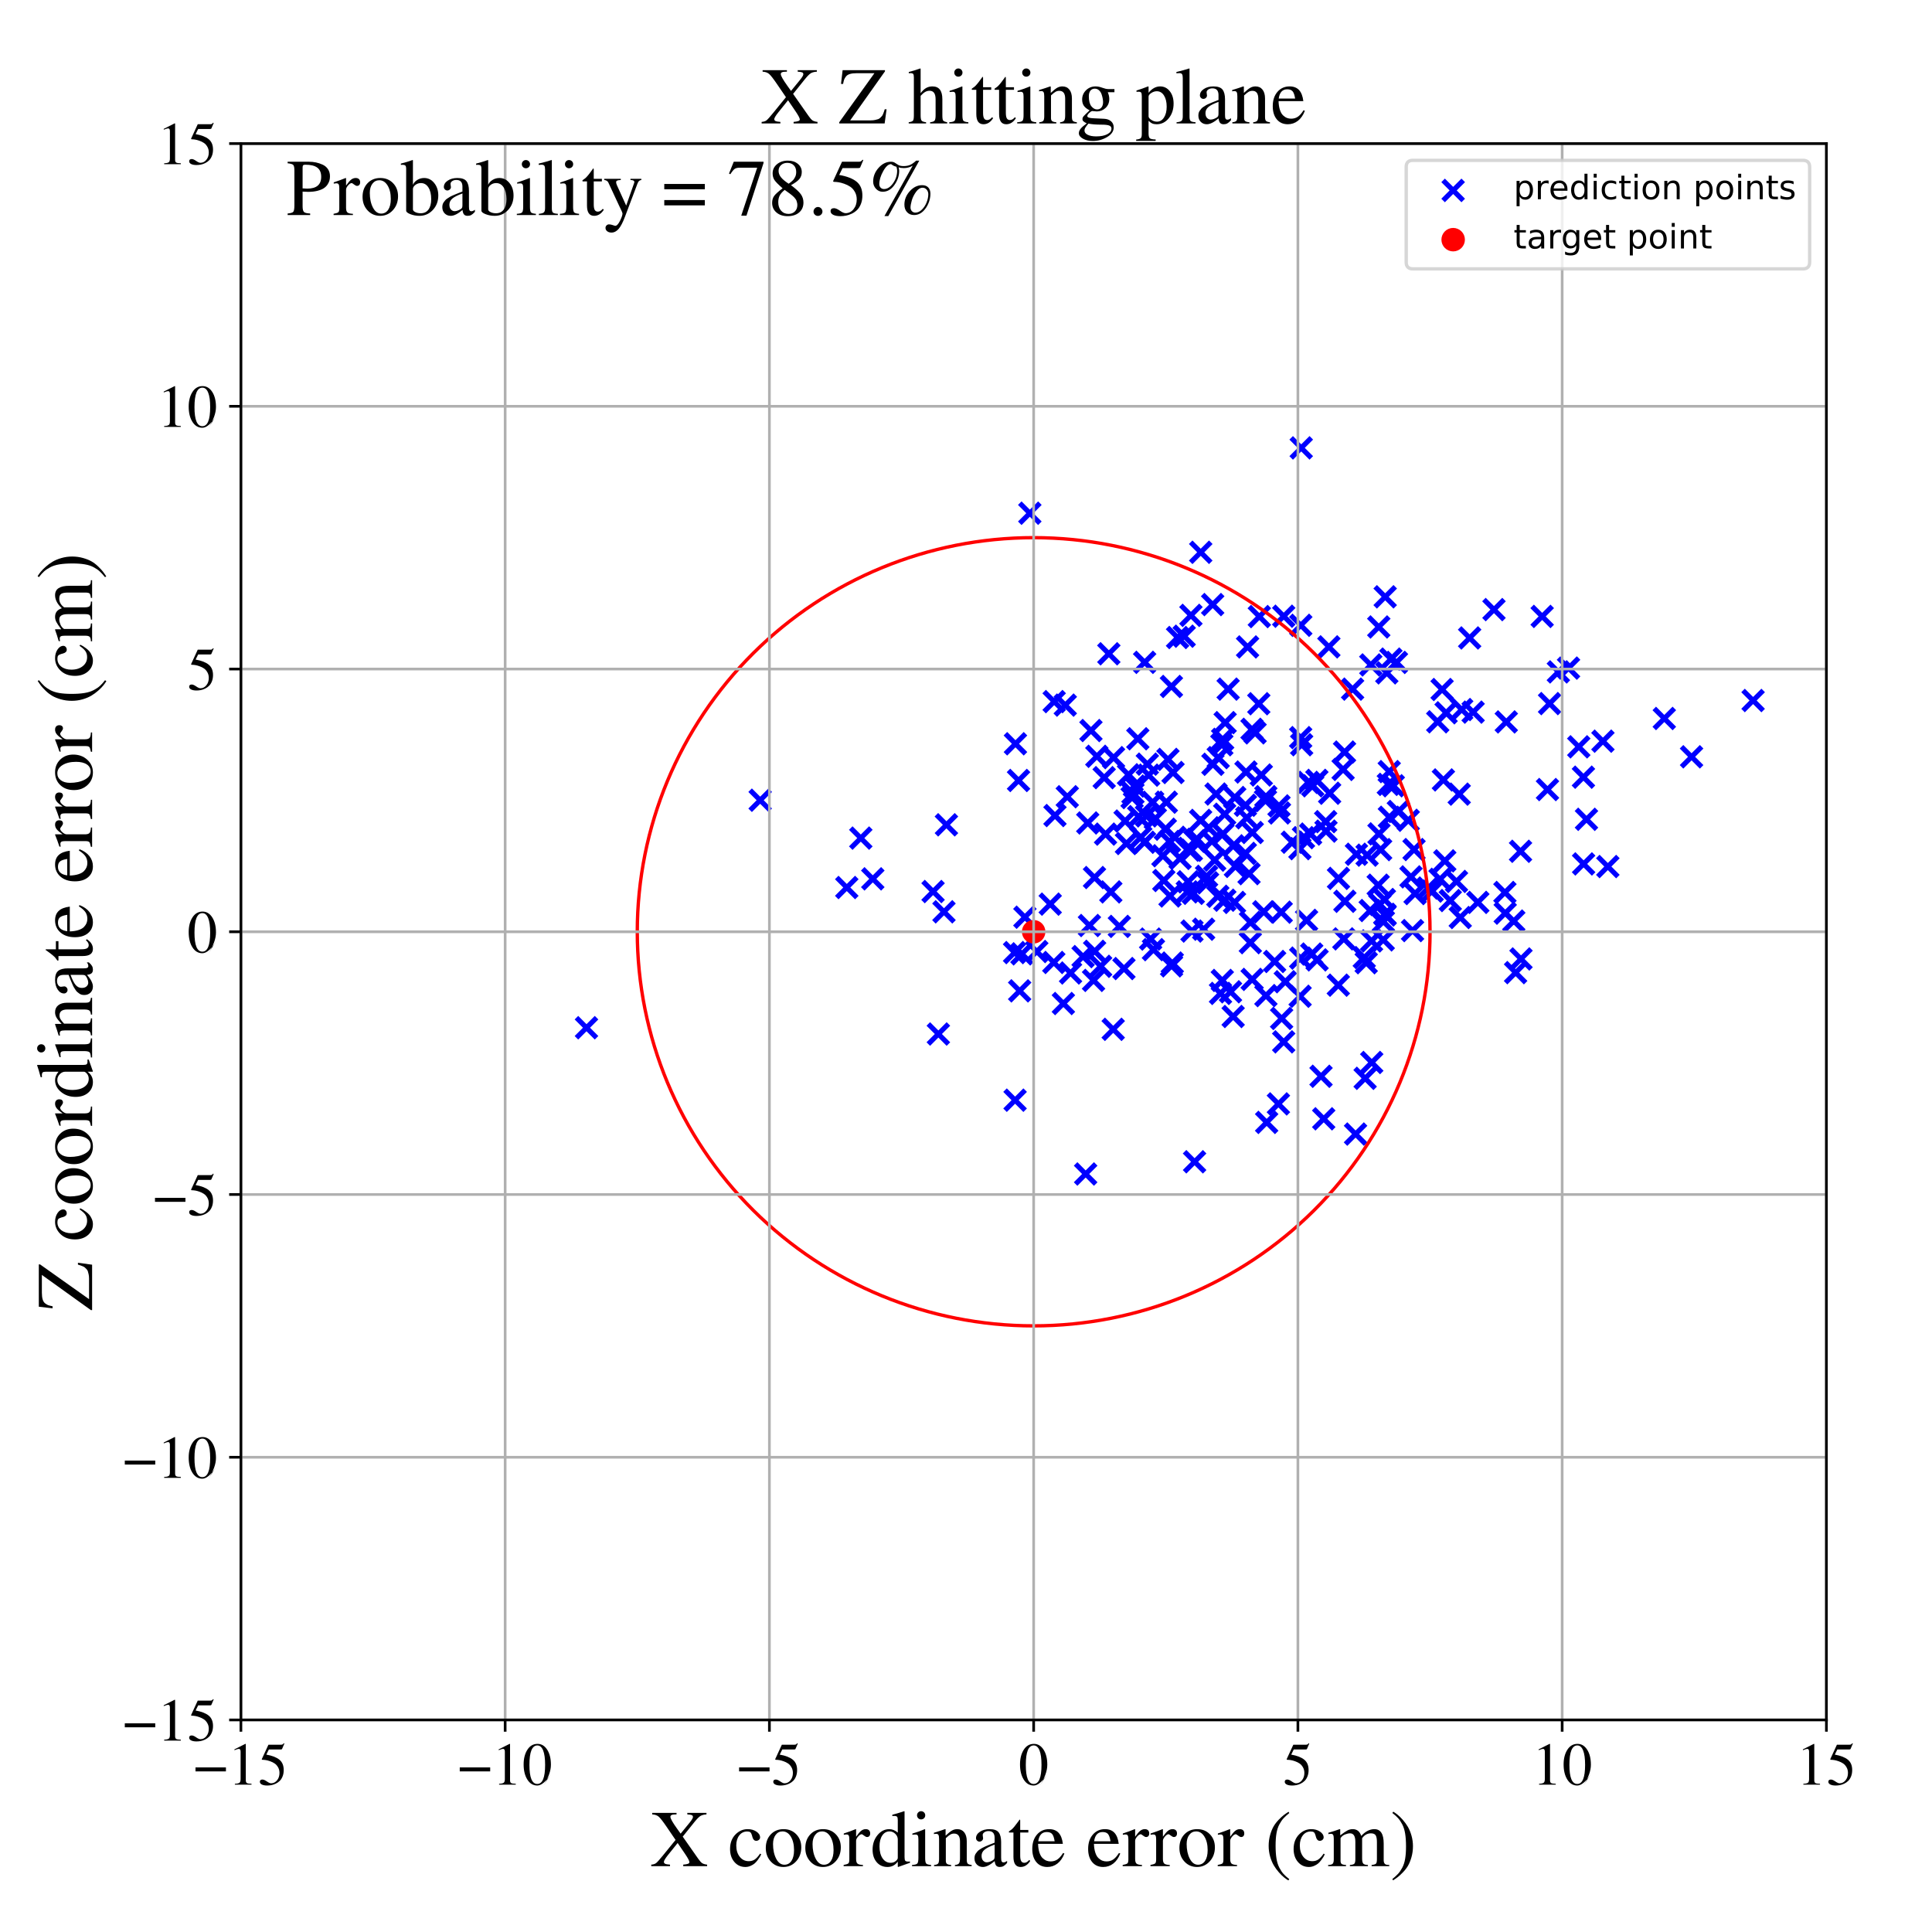 <?xml version="1.0" encoding="utf-8" standalone="no"?>
<!DOCTYPE svg PUBLIC "-//W3C//DTD SVG 1.1//EN"
  "http://www.w3.org/Graphics/SVG/1.1/DTD/svg11.dtd">
<!-- Created with matplotlib (https://matplotlib.org/) -->
<svg height="576pt" version="1.1" viewBox="0 0 576 576" width="576pt" xmlns="http://www.w3.org/2000/svg" xmlns:xlink="http://www.w3.org/1999/xlink">
 <defs>
  <style type="text/css">
*{stroke-linecap:butt;stroke-linejoin:round;}
  </style>
 </defs>
 <g id="figure_1">
  <g id="patch_1">
   <path d="M 0 576 
L 576 576 
L 576 0 
L 0 0 
z
" style="fill:#ffffff;"/>
  </g>
  <g id="axes_1">
   <g id="patch_2">
    <path d="M 71.822 512.784 
L 544.52 512.784 
L 544.52 42.802 
L 71.822 42.802 
z
" style="fill:#ffffff;"/>
   </g>
   <g id="PathCollection_1">
    <defs>
     <path d="M -3 3 
L 3 -3 
M -3 -3 
L 3 3 
" id="mc110630e1b" style="stroke:#0000ff;stroke-width:1.5;"/>
    </defs>
    <g clip-path="url(#pf5198c56c1)">
     <use style="fill:#0000ff;stroke:#0000ff;stroke-width:1.5;" x="317.034" xlink:href="#mc110630e1b" y="299.185"/>
     <use style="fill:#0000ff;stroke:#0000ff;stroke-width:1.5;" x="322.904" xlink:href="#mc110630e1b" y="285.194"/>
     <use style="fill:#0000ff;stroke:#0000ff;stroke-width:1.5;" x="281.432" xlink:href="#mc110630e1b" y="271.842"/>
     <use style="fill:#0000ff;stroke:#0000ff;stroke-width:1.5;" x="467.637" xlink:href="#mc110630e1b" y="199.183"/>
     <use style="fill:#0000ff;stroke:#0000ff;stroke-width:1.5;" x="411.379" xlink:href="#mc110630e1b" y="269.661"/>
     <use style="fill:#0000ff;stroke:#0000ff;stroke-width:1.5;" x="451.857" xlink:href="#mc110630e1b" y="289.976"/>
     <use style="fill:#0000ff;stroke:#0000ff;stroke-width:1.5;" x="429.323" xlink:href="#mc110630e1b" y="262.159"/>
     <use style="fill:#0000ff;stroke:#0000ff;stroke-width:1.5;" x="337.523" xlink:href="#mc110630e1b" y="237.791"/>
     <use style="fill:#0000ff;stroke:#0000ff;stroke-width:1.5;" x="327.007" xlink:href="#mc110630e1b" y="225.481"/>
     <use style="fill:#0000ff;stroke:#0000ff;stroke-width:1.5;" x="376.773" xlink:href="#mc110630e1b" y="271.84"/>
     <use style="fill:#0000ff;stroke:#0000ff;stroke-width:1.5;" x="410.889" xlink:href="#mc110630e1b" y="263.903"/>
     <use style="fill:#0000ff;stroke:#0000ff;stroke-width:1.5;" x="371.711" xlink:href="#mc110630e1b" y="243.813"/>
     <use style="fill:#0000ff;stroke:#0000ff;stroke-width:1.5;" x="387.782" xlink:href="#mc110630e1b" y="285.641"/>
     <use style="fill:#0000ff;stroke:#0000ff;stroke-width:1.5;" x="307.029" xlink:href="#mc110630e1b" y="153.007"/>
     <use style="fill:#0000ff;stroke:#0000ff;stroke-width:1.5;" x="388.617" xlink:href="#mc110630e1b" y="249.737"/>
     <use style="fill:#0000ff;stroke:#0000ff;stroke-width:1.5;" x="411.063" xlink:href="#mc110630e1b" y="186.922"/>
     <use style="fill:#0000ff;stroke:#0000ff;stroke-width:1.5;" x="453.329" xlink:href="#mc110630e1b" y="253.799"/>
     <use style="fill:#0000ff;stroke:#0000ff;stroke-width:1.5;" x="356.896" xlink:href="#mc110630e1b" y="250.232"/>
     <use style="fill:#0000ff;stroke:#0000ff;stroke-width:1.5;" x="425.769" xlink:href="#mc110630e1b" y="264.755"/>
     <use style="fill:#0000ff;stroke:#0000ff;stroke-width:1.5;" x="390.737" xlink:href="#mc110630e1b" y="248.664"/>
     <use style="fill:#0000ff;stroke:#0000ff;stroke-width:1.5;" x="426.988" xlink:href="#mc110630e1b" y="265.665"/>
     <use style="fill:#0000ff;stroke:#0000ff;stroke-width:1.5;" x="355.195" xlink:href="#mc110630e1b" y="253.487"/>
     <use style="fill:#0000ff;stroke:#0000ff;stroke-width:1.5;" x="355.376" xlink:href="#mc110630e1b" y="277.582"/>
     <use style="fill:#0000ff;stroke:#0000ff;stroke-width:1.5;" x="348.216" xlink:href="#mc110630e1b" y="226.398"/>
     <use style="fill:#0000ff;stroke:#0000ff;stroke-width:1.5;" x="339.229" xlink:href="#mc110630e1b" y="220.255"/>
     <use style="fill:#0000ff;stroke:#0000ff;stroke-width:1.5;" x="377.391" xlink:href="#mc110630e1b" y="237.511"/>
     <use style="fill:#0000ff;stroke:#0000ff;stroke-width:1.5;" x="365.114" xlink:href="#mc110630e1b" y="242.75"/>
     <use style="fill:#0000ff;stroke:#0000ff;stroke-width:1.5;" x="346.971" xlink:href="#mc110630e1b" y="262.513"/>
     <use style="fill:#0000ff;stroke:#0000ff;stroke-width:1.5;" x="477.892" xlink:href="#mc110630e1b" y="220.968"/>
     <use style="fill:#0000ff;stroke:#0000ff;stroke-width:1.5;" x="387.615" xlink:href="#mc110630e1b" y="297.023"/>
     <use style="fill:#0000ff;stroke:#0000ff;stroke-width:1.5;" x="368.058" xlink:href="#mc110630e1b" y="269.043"/>
     <use style="fill:#0000ff;stroke:#0000ff;stroke-width:1.5;" x="408.688" xlink:href="#mc110630e1b" y="198.241"/>
     <use style="fill:#0000ff;stroke:#0000ff;stroke-width:1.5;" x="331.889" xlink:href="#mc110630e1b" y="306.878"/>
     <use style="fill:#0000ff;stroke:#0000ff;stroke-width:1.5;" x="357.981" xlink:href="#mc110630e1b" y="164.659"/>
     <use style="fill:#0000ff;stroke:#0000ff;stroke-width:1.5;" x="421.578" xlink:href="#mc110630e1b" y="253.28"/>
     <use style="fill:#0000ff;stroke:#0000ff;stroke-width:1.5;" x="385.287" xlink:href="#mc110630e1b" y="251.096"/>
     <use style="fill:#0000ff;stroke:#0000ff;stroke-width:1.5;" x="461.98" xlink:href="#mc110630e1b" y="209.763"/>
     <use style="fill:#0000ff;stroke:#0000ff;stroke-width:1.5;" x="364.598" xlink:href="#mc110630e1b" y="248.629"/>
     <use style="fill:#0000ff;stroke:#0000ff;stroke-width:1.5;" x="415.39" xlink:href="#mc110630e1b" y="234.267"/>
     <use style="fill:#0000ff;stroke:#0000ff;stroke-width:1.5;" x="411.622" xlink:href="#mc110630e1b" y="253.302"/>
     <use style="fill:#0000ff;stroke:#0000ff;stroke-width:1.5;" x="407.583" xlink:href="#mc110630e1b" y="254.951"/>
     <use style="fill:#0000ff;stroke:#0000ff;stroke-width:1.5;" x="303.664" xlink:href="#mc110630e1b" y="232.686"/>
     <use style="fill:#0000ff;stroke:#0000ff;stroke-width:1.5;" x="406.996" xlink:href="#mc110630e1b" y="321.486"/>
     <use style="fill:#0000ff;stroke:#0000ff;stroke-width:1.5;" x="400.434" xlink:href="#mc110630e1b" y="229.398"/>
     <use style="fill:#0000ff;stroke:#0000ff;stroke-width:1.5;" x="438.159" xlink:href="#mc110630e1b" y="190.195"/>
     <use style="fill:#0000ff;stroke:#0000ff;stroke-width:1.5;" x="349.503" xlink:href="#mc110630e1b" y="287.12"/>
     <use style="fill:#0000ff;stroke:#0000ff;stroke-width:1.5;" x="329.198" xlink:href="#mc110630e1b" y="231.847"/>
     <use style="fill:#0000ff;stroke:#0000ff;stroke-width:1.5;" x="373.311" xlink:href="#mc110630e1b" y="291.994"/>
     <use style="fill:#0000ff;stroke:#0000ff;stroke-width:1.5;" x="368.324" xlink:href="#mc110630e1b" y="258.309"/>
     <use style="fill:#0000ff;stroke:#0000ff;stroke-width:1.5;" x="440.597" xlink:href="#mc110630e1b" y="269.034"/>
     <use style="fill:#0000ff;stroke:#0000ff;stroke-width:1.5;" x="408.966" xlink:href="#mc110630e1b" y="316.763"/>
     <use style="fill:#0000ff;stroke:#0000ff;stroke-width:1.5;" x="350.274" xlink:href="#mc110630e1b" y="249.63"/>
     <use style="fill:#0000ff;stroke:#0000ff;stroke-width:1.5;" x="335.092" xlink:href="#mc110630e1b" y="288.76"/>
     <use style="fill:#0000ff;stroke:#0000ff;stroke-width:1.5;" x="404.141" xlink:href="#mc110630e1b" y="338.102"/>
     <use style="fill:#0000ff;stroke:#0000ff;stroke-width:1.5;" x="408.506" xlink:href="#mc110630e1b" y="271.465"/>
     <use style="fill:#0000ff;stroke:#0000ff;stroke-width:1.5;" x="326.35" xlink:href="#mc110630e1b" y="283.621"/>
     <use style="fill:#0000ff;stroke:#0000ff;stroke-width:1.5;" x="344.443" xlink:href="#mc110630e1b" y="244.084"/>
     <use style="fill:#0000ff;stroke:#0000ff;stroke-width:1.5;" x="376.041" xlink:href="#mc110630e1b" y="231.06"/>
     <use style="fill:#0000ff;stroke:#0000ff;stroke-width:1.5;" x="395.33" xlink:href="#mc110630e1b" y="247.782"/>
     <use style="fill:#0000ff;stroke:#0000ff;stroke-width:1.5;" x="428.642" xlink:href="#mc110630e1b" y="215.194"/>
     <use style="fill:#0000ff;stroke:#0000ff;stroke-width:1.5;" x="435.044" xlink:href="#mc110630e1b" y="236.758"/>
     <use style="fill:#0000ff;stroke:#0000ff;stroke-width:1.5;" x="412.974" xlink:href="#mc110630e1b" y="177.934"/>
     <use style="fill:#0000ff;stroke:#0000ff;stroke-width:1.5;" x="380.017" xlink:href="#mc110630e1b" y="286.654"/>
     <use style="fill:#0000ff;stroke:#0000ff;stroke-width:1.5;" x="421.13" xlink:href="#mc110630e1b" y="277.443"/>
     <use style="fill:#0000ff;stroke:#0000ff;stroke-width:1.5;" x="411.123" xlink:href="#mc110630e1b" y="248.606"/>
     <use style="fill:#0000ff;stroke:#0000ff;stroke-width:1.5;" x="346.705" xlink:href="#mc110630e1b" y="255.133"/>
     <use style="fill:#0000ff;stroke:#0000ff;stroke-width:1.5;" x="314.523" xlink:href="#mc110630e1b" y="243.145"/>
     <use style="fill:#0000ff;stroke:#0000ff;stroke-width:1.5;" x="432.378" xlink:href="#mc110630e1b" y="268.487"/>
     <use style="fill:#0000ff;stroke:#0000ff;stroke-width:1.5;" x="451.311" xlink:href="#mc110630e1b" y="274.603"/>
     <use style="fill:#0000ff;stroke:#0000ff;stroke-width:1.5;" x="400.859" xlink:href="#mc110630e1b" y="224.213"/>
     <use style="fill:#0000ff;stroke:#0000ff;stroke-width:1.5;" x="363.876" xlink:href="#mc110630e1b" y="296.17"/>
     <use style="fill:#0000ff;stroke:#0000ff;stroke-width:1.5;" x="371.314" xlink:href="#mc110630e1b" y="240.08"/>
     <use style="fill:#0000ff;stroke:#0000ff;stroke-width:1.5;" x="414.681" xlink:href="#mc110630e1b" y="196.501"/>
     <use style="fill:#0000ff;stroke:#0000ff;stroke-width:1.5;" x="282.165" xlink:href="#mc110630e1b" y="245.906"/>
     <use style="fill:#0000ff;stroke:#0000ff;stroke-width:1.5;" x="388.076" xlink:href="#mc110630e1b" y="222.031"/>
     <use style="fill:#0000ff;stroke:#0000ff;stroke-width:1.5;" x="329.6" xlink:href="#mc110630e1b" y="248.677"/>
     <use style="fill:#0000ff;stroke:#0000ff;stroke-width:1.5;" x="318.198" xlink:href="#mc110630e1b" y="237.534"/>
     <use style="fill:#0000ff;stroke:#0000ff;stroke-width:1.5;" x="413.459" xlink:href="#mc110630e1b" y="200.608"/>
     <use style="fill:#0000ff;stroke:#0000ff;stroke-width:1.5;" x="399.053" xlink:href="#mc110630e1b" y="261.875"/>
     <use style="fill:#0000ff;stroke:#0000ff;stroke-width:1.5;" x="356.153" xlink:href="#mc110630e1b" y="346.367"/>
     <use style="fill:#0000ff;stroke:#0000ff;stroke-width:1.5;" x="371.279" xlink:href="#mc110630e1b" y="254.422"/>
     <use style="fill:#0000ff;stroke:#0000ff;stroke-width:1.5;" x="354.244" xlink:href="#mc110630e1b" y="262.891"/>
     <use style="fill:#0000ff;stroke:#0000ff;stroke-width:1.5;" x="387.811" xlink:href="#mc110630e1b" y="186.426"/>
     <use style="fill:#0000ff;stroke:#0000ff;stroke-width:1.5;" x="333.723" xlink:href="#mc110630e1b" y="276.192"/>
     <use style="fill:#0000ff;stroke:#0000ff;stroke-width:1.5;" x="347.729" xlink:href="#mc110630e1b" y="239.156"/>
     <use style="fill:#0000ff;stroke:#0000ff;stroke-width:1.5;" x="412.398" xlink:href="#mc110630e1b" y="280.217"/>
     <use style="fill:#0000ff;stroke:#0000ff;stroke-width:1.5;" x="396.186" xlink:href="#mc110630e1b" y="192.853"/>
     <use style="fill:#0000ff;stroke:#0000ff;stroke-width:1.5;" x="360.347" xlink:href="#mc110630e1b" y="246.789"/>
     <use style="fill:#0000ff;stroke:#0000ff;stroke-width:1.5;" x="313.111" xlink:href="#mc110630e1b" y="269.556"/>
     <use style="fill:#0000ff;stroke:#0000ff;stroke-width:1.5;" x="387.552" xlink:href="#mc110630e1b" y="253.014"/>
     <use style="fill:#0000ff;stroke:#0000ff;stroke-width:1.5;" x="377.41" xlink:href="#mc110630e1b" y="296.823"/>
     <use style="fill:#0000ff;stroke:#0000ff;stroke-width:1.5;" x="260.211" xlink:href="#mc110630e1b" y="262.016"/>
     <use style="fill:#0000ff;stroke:#0000ff;stroke-width:1.5;" x="435.784" xlink:href="#mc110630e1b" y="211.54"/>
     <use style="fill:#0000ff;stroke:#0000ff;stroke-width:1.5;" x="325.252" xlink:href="#mc110630e1b" y="217.803"/>
     <use style="fill:#0000ff;stroke:#0000ff;stroke-width:1.5;" x="341.262" xlink:href="#mc110630e1b" y="197.465"/>
     <use style="fill:#0000ff;stroke:#0000ff;stroke-width:1.5;" x="429.943" xlink:href="#mc110630e1b" y="205.57"/>
     <use style="fill:#0000ff;stroke:#0000ff;stroke-width:1.5;" x="399" xlink:href="#mc110630e1b" y="293.714"/>
     <use style="fill:#0000ff;stroke:#0000ff;stroke-width:1.5;" x="361.615" xlink:href="#mc110630e1b" y="227.865"/>
     <use style="fill:#0000ff;stroke:#0000ff;stroke-width:1.5;" x="336.447" xlink:href="#mc110630e1b" y="230.987"/>
     <use style="fill:#0000ff;stroke:#0000ff;stroke-width:1.5;" x="400.954" xlink:href="#mc110630e1b" y="268.71"/>
     <use style="fill:#0000ff;stroke:#0000ff;stroke-width:1.5;" x="461.361" xlink:href="#mc110630e1b" y="235.392"/>
     <use style="fill:#0000ff;stroke:#0000ff;stroke-width:1.5;" x="412.976" xlink:href="#mc110630e1b" y="272.793"/>
     <use style="fill:#0000ff;stroke:#0000ff;stroke-width:1.5;" x="448.668" xlink:href="#mc110630e1b" y="266.075"/>
     <use style="fill:#0000ff;stroke:#0000ff;stroke-width:1.5;" x="435.352" xlink:href="#mc110630e1b" y="273.549"/>
     <use style="fill:#0000ff;stroke:#0000ff;stroke-width:1.5;" x="453.463" xlink:href="#mc110630e1b" y="285.898"/>
     <use style="fill:#0000ff;stroke:#0000ff;stroke-width:1.5;" x="391.375" xlink:href="#mc110630e1b" y="234.267"/>
     <use style="fill:#0000ff;stroke:#0000ff;stroke-width:1.5;" x="328.144" xlink:href="#mc110630e1b" y="288.094"/>
     <use style="fill:#0000ff;stroke:#0000ff;stroke-width:1.5;" x="349.723" xlink:href="#mc110630e1b" y="230.312"/>
     <use style="fill:#0000ff;stroke:#0000ff;stroke-width:1.5;" x="522.665" xlink:href="#mc110630e1b" y="208.849"/>
     <use style="fill:#0000ff;stroke:#0000ff;stroke-width:1.5;" x="348.667" xlink:href="#mc110630e1b" y="250.87"/>
     <use style="fill:#0000ff;stroke:#0000ff;stroke-width:1.5;" x="359.725" xlink:href="#mc110630e1b" y="261.257"/>
     <use style="fill:#0000ff;stroke:#0000ff;stroke-width:1.5;" x="431.135" xlink:href="#mc110630e1b" y="212.506"/>
     <use style="fill:#0000ff;stroke:#0000ff;stroke-width:1.5;" x="371.471" xlink:href="#mc110630e1b" y="230.167"/>
     <use style="fill:#0000ff;stroke:#0000ff;stroke-width:1.5;" x="672.841" xlink:href="#mc110630e1b" y="171.275"/>
     <use style="fill:#0000ff;stroke:#0000ff;stroke-width:1.5;" x="326.308" xlink:href="#mc110630e1b" y="261.624"/>
     <use style="fill:#0000ff;stroke:#0000ff;stroke-width:1.5;" x="361.546" xlink:href="#mc110630e1b" y="180.247"/>
     <use style="fill:#0000ff;stroke:#0000ff;stroke-width:1.5;" x="279.761" xlink:href="#mc110630e1b" y="308.275"/>
     <use style="fill:#0000ff;stroke:#0000ff;stroke-width:1.5;" x="416.332" xlink:href="#mc110630e1b" y="197.492"/>
     <use style="fill:#0000ff;stroke:#0000ff;stroke-width:1.5;" x="419.859" xlink:href="#mc110630e1b" y="244.558"/>
     <use style="fill:#0000ff;stroke:#0000ff;stroke-width:1.5;" x="256.638" xlink:href="#mc110630e1b" y="249.869"/>
     <use style="fill:#0000ff;stroke:#0000ff;stroke-width:1.5;" x="324.796" xlink:href="#mc110630e1b" y="275.925"/>
     <use style="fill:#0000ff;stroke:#0000ff;stroke-width:1.5;" x="366.858" xlink:href="#mc110630e1b" y="295.688"/>
     <use style="fill:#0000ff;stroke:#0000ff;stroke-width:1.5;" x="372.385" xlink:href="#mc110630e1b" y="260.469"/>
     <use style="fill:#0000ff;stroke:#0000ff;stroke-width:1.5;" x="407.319" xlink:href="#mc110630e1b" y="287.022"/>
     <use style="fill:#0000ff;stroke:#0000ff;stroke-width:1.5;" x="353.986" xlink:href="#mc110630e1b" y="265.898"/>
     <use style="fill:#0000ff;stroke:#0000ff;stroke-width:1.5;" x="382.726" xlink:href="#mc110630e1b" y="183.716"/>
     <use style="fill:#0000ff;stroke:#0000ff;stroke-width:1.5;" x="373.269" xlink:href="#mc110630e1b" y="217.431"/>
     <use style="fill:#0000ff;stroke:#0000ff;stroke-width:1.5;" x="439.193" xlink:href="#mc110630e1b" y="212.31"/>
     <use style="fill:#0000ff;stroke:#0000ff;stroke-width:1.5;" x="448.758" xlink:href="#mc110630e1b" y="272.244"/>
     <use style="fill:#0000ff;stroke:#0000ff;stroke-width:1.5;" x="367.651" xlink:href="#mc110630e1b" y="303.056"/>
     <use style="fill:#0000ff;stroke:#0000ff;stroke-width:1.5;" x="304.672" xlink:href="#mc110630e1b" y="284.379"/>
     <use style="fill:#0000ff;stroke:#0000ff;stroke-width:1.5;" x="174.854" xlink:href="#mc110630e1b" y="306.404"/>
     <use style="fill:#0000ff;stroke:#0000ff;stroke-width:1.5;" x="357.95" xlink:href="#mc110630e1b" y="244.588"/>
     <use style="fill:#0000ff;stroke:#0000ff;stroke-width:1.5;" x="366.157" xlink:href="#mc110630e1b" y="205.45"/>
     <use style="fill:#0000ff;stroke:#0000ff;stroke-width:1.5;" x="351.079" xlink:href="#mc110630e1b" y="190.068"/>
     <use style="fill:#0000ff;stroke:#0000ff;stroke-width:1.5;" x="302.636" xlink:href="#mc110630e1b" y="328.003"/>
     <use style="fill:#0000ff;stroke:#0000ff;stroke-width:1.5;" x="343.886" xlink:href="#mc110630e1b" y="283.125"/>
     <use style="fill:#0000ff;stroke:#0000ff;stroke-width:1.5;" x="317.597" xlink:href="#mc110630e1b" y="210.221"/>
     <use style="fill:#0000ff;stroke:#0000ff;stroke-width:1.5;" x="412.849" xlink:href="#mc110630e1b" y="272.583"/>
     <use style="fill:#0000ff;stroke:#0000ff;stroke-width:1.5;" x="389.537" xlink:href="#mc110630e1b" y="274.385"/>
     <use style="fill:#0000ff;stroke:#0000ff;stroke-width:1.5;" x="404.399" xlink:href="#mc110630e1b" y="254.685"/>
     <use style="fill:#0000ff;stroke:#0000ff;stroke-width:1.5;" x="252.458" xlink:href="#mc110630e1b" y="264.603"/>
     <use style="fill:#0000ff;stroke:#0000ff;stroke-width:1.5;" x="305.559" xlink:href="#mc110630e1b" y="273.45"/>
     <use style="fill:#0000ff;stroke:#0000ff;stroke-width:1.5;" x="314.178" xlink:href="#mc110630e1b" y="286.948"/>
     <use style="fill:#0000ff;stroke:#0000ff;stroke-width:1.5;" x="381.46" xlink:href="#mc110630e1b" y="242.375"/>
     <use style="fill:#0000ff;stroke:#0000ff;stroke-width:1.5;" x="414.183" xlink:href="#mc110630e1b" y="230.043"/>
     <use style="fill:#0000ff;stroke:#0000ff;stroke-width:1.5;" x="470.691" xlink:href="#mc110630e1b" y="222.656"/>
     <use style="fill:#0000ff;stroke:#0000ff;stroke-width:1.5;" x="314.291" xlink:href="#mc110630e1b" y="209.176"/>
     <use style="fill:#0000ff;stroke:#0000ff;stroke-width:1.5;" x="330.586" xlink:href="#mc110630e1b" y="194.913"/>
     <use style="fill:#0000ff;stroke:#0000ff;stroke-width:1.5;" x="449.081" xlink:href="#mc110630e1b" y="215.23"/>
     <use style="fill:#0000ff;stroke:#0000ff;stroke-width:1.5;" x="364.413" xlink:href="#mc110630e1b" y="292.302"/>
     <use style="fill:#0000ff;stroke:#0000ff;stroke-width:1.5;" x="339.476" xlink:href="#mc110630e1b" y="243.47"/>
     <use style="fill:#0000ff;stroke:#0000ff;stroke-width:1.5;" x="364.517" xlink:href="#mc110630e1b" y="220.425"/>
     <use style="fill:#0000ff;stroke:#0000ff;stroke-width:1.5;" x="348.825" xlink:href="#mc110630e1b" y="267.131"/>
     <use style="fill:#0000ff;stroke:#0000ff;stroke-width:1.5;" x="354.422" xlink:href="#mc110630e1b" y="252.916"/>
     <use style="fill:#0000ff;stroke:#0000ff;stroke-width:1.5;" x="504.321" xlink:href="#mc110630e1b" y="225.633"/>
     <use style="fill:#0000ff;stroke:#0000ff;stroke-width:1.5;" x="406.737" xlink:href="#mc110630e1b" y="285.489"/>
     <use style="fill:#0000ff;stroke:#0000ff;stroke-width:1.5;" x="373.347" xlink:href="#mc110630e1b" y="248.198"/>
     <use style="fill:#0000ff;stroke:#0000ff;stroke-width:1.5;" x="353.053" xlink:href="#mc110630e1b" y="189.675"/>
     <use style="fill:#0000ff;stroke:#0000ff;stroke-width:1.5;" x="412.738" xlink:href="#mc110630e1b" y="268.18"/>
     <use style="fill:#0000ff;stroke:#0000ff;stroke-width:1.5;" x="381.978" xlink:href="#mc110630e1b" y="271.951"/>
     <use style="fill:#0000ff;stroke:#0000ff;stroke-width:1.5;" x="324.297" xlink:href="#mc110630e1b" y="245.354"/>
     <use style="fill:#0000ff;stroke:#0000ff;stroke-width:1.5;" x="430.333" xlink:href="#mc110630e1b" y="232.527"/>
     <use style="fill:#0000ff;stroke:#0000ff;stroke-width:1.5;" x="371.949" xlink:href="#mc110630e1b" y="192.87"/>
     <use style="fill:#0000ff;stroke:#0000ff;stroke-width:1.5;" x="351.831" xlink:href="#mc110630e1b" y="255.92"/>
     <use style="fill:#0000ff;stroke:#0000ff;stroke-width:1.5;" x="342.061" xlink:href="#mc110630e1b" y="227.819"/>
     <use style="fill:#0000ff;stroke:#0000ff;stroke-width:1.5;" x="362.553" xlink:href="#mc110630e1b" y="236.731"/>
     <use style="fill:#0000ff;stroke:#0000ff;stroke-width:1.5;" x="421.884" xlink:href="#mc110630e1b" y="266.407"/>
     <use style="fill:#0000ff;stroke:#0000ff;stroke-width:1.5;" x="278.181" xlink:href="#mc110630e1b" y="265.799"/>
     <use style="fill:#0000ff;stroke:#0000ff;stroke-width:1.5;" x="394.65" xlink:href="#mc110630e1b" y="333.556"/>
     <use style="fill:#0000ff;stroke:#0000ff;stroke-width:1.5;" x="375.292" xlink:href="#mc110630e1b" y="209.805"/>
     <use style="fill:#0000ff;stroke:#0000ff;stroke-width:1.5;" x="304" xlink:href="#mc110630e1b" y="295.41"/>
     <use style="fill:#0000ff;stroke:#0000ff;stroke-width:1.5;" x="372.77" xlink:href="#mc110630e1b" y="281.045"/>
     <use style="fill:#0000ff;stroke:#0000ff;stroke-width:1.5;" x="400.639" xlink:href="#mc110630e1b" y="279.913"/>
     <use style="fill:#0000ff;stroke:#0000ff;stroke-width:1.5;" x="302.485" xlink:href="#mc110630e1b" y="284"/>
     <use style="fill:#0000ff;stroke:#0000ff;stroke-width:1.5;" x="335.433" xlink:href="#mc110630e1b" y="244.782"/>
     <use style="fill:#0000ff;stroke:#0000ff;stroke-width:1.5;" x="349.245" xlink:href="#mc110630e1b" y="204.661"/>
     <use style="fill:#0000ff;stroke:#0000ff;stroke-width:1.5;" x="331.179" xlink:href="#mc110630e1b" y="265.911"/>
     <use style="fill:#0000ff;stroke:#0000ff;stroke-width:1.5;" x="343.647" xlink:href="#mc110630e1b" y="239.194"/>
     <use style="fill:#0000ff;stroke:#0000ff;stroke-width:1.5;" x="382.718" xlink:href="#mc110630e1b" y="310.616"/>
     <use style="fill:#0000ff;stroke:#0000ff;stroke-width:1.5;" x="413.916" xlink:href="#mc110630e1b" y="233.85"/>
     <use style="fill:#0000ff;stroke:#0000ff;stroke-width:1.5;" x="420.665" xlink:href="#mc110630e1b" y="261.43"/>
     <use style="fill:#0000ff;stroke:#0000ff;stroke-width:1.5;" x="479.356" xlink:href="#mc110630e1b" y="258.35"/>
     <use style="fill:#0000ff;stroke:#0000ff;stroke-width:1.5;" x="391.077" xlink:href="#mc110630e1b" y="284.434"/>
     <use style="fill:#0000ff;stroke:#0000ff;stroke-width:1.5;" x="323.674" xlink:href="#mc110630e1b" y="350.008"/>
     <use style="fill:#0000ff;stroke:#0000ff;stroke-width:1.5;" x="434.236" xlink:href="#mc110630e1b" y="262.79"/>
     <use style="fill:#0000ff;stroke:#0000ff;stroke-width:1.5;" x="309.107" xlink:href="#mc110630e1b" y="283.685"/>
     <use style="fill:#0000ff;stroke:#0000ff;stroke-width:1.5;" x="383.191" xlink:href="#mc110630e1b" y="292.691"/>
     <use style="fill:#0000ff;stroke:#0000ff;stroke-width:1.5;" x="365.262" xlink:href="#mc110630e1b" y="215.442"/>
     <use style="fill:#0000ff;stroke:#0000ff;stroke-width:1.5;" x="331.992" xlink:href="#mc110630e1b" y="225.875"/>
     <use style="fill:#0000ff;stroke:#0000ff;stroke-width:1.5;" x="349.287" xlink:href="#mc110630e1b" y="287.96"/>
     <use style="fill:#0000ff;stroke:#0000ff;stroke-width:1.5;" x="464.609" xlink:href="#mc110630e1b" y="200.317"/>
     <use style="fill:#0000ff;stroke:#0000ff;stroke-width:1.5;" x="326.029" xlink:href="#mc110630e1b" y="292.293"/>
     <use style="fill:#0000ff;stroke:#0000ff;stroke-width:1.5;" x="414.226" xlink:href="#mc110630e1b" y="243.657"/>
     <use style="fill:#0000ff;stroke:#0000ff;stroke-width:1.5;" x="381.311" xlink:href="#mc110630e1b" y="240.263"/>
     <use style="fill:#0000ff;stroke:#0000ff;stroke-width:1.5;" x="392.608" xlink:href="#mc110630e1b" y="232.652"/>
     <use style="fill:#0000ff;stroke:#0000ff;stroke-width:1.5;" x="392.669" xlink:href="#mc110630e1b" y="286.181"/>
     <use style="fill:#0000ff;stroke:#0000ff;stroke-width:1.5;" x="377.286" xlink:href="#mc110630e1b" y="238.666"/>
     <use style="fill:#0000ff;stroke:#0000ff;stroke-width:1.5;" x="337.776" xlink:href="#mc110630e1b" y="236.527"/>
     <use style="fill:#0000ff;stroke:#0000ff;stroke-width:1.5;" x="367.661" xlink:href="#mc110630e1b" y="252.173"/>
     <use style="fill:#0000ff;stroke:#0000ff;stroke-width:1.5;" x="393.846" xlink:href="#mc110630e1b" y="320.879"/>
     <use style="fill:#0000ff;stroke:#0000ff;stroke-width:1.5;" x="362.149" xlink:href="#mc110630e1b" y="256.441"/>
     <use style="fill:#0000ff;stroke:#0000ff;stroke-width:1.5;" x="382.1" xlink:href="#mc110630e1b" y="303.633"/>
     <use style="fill:#0000ff;stroke:#0000ff;stroke-width:1.5;" x="472.987" xlink:href="#mc110630e1b" y="244.266"/>
     <use style="fill:#0000ff;stroke:#0000ff;stroke-width:1.5;" x="363.196" xlink:href="#mc110630e1b" y="225.876"/>
     <use style="fill:#0000ff;stroke:#0000ff;stroke-width:1.5;" x="342.465" xlink:href="#mc110630e1b" y="231.104"/>
     <use style="fill:#0000ff;stroke:#0000ff;stroke-width:1.5;" x="360.021" xlink:href="#mc110630e1b" y="263.208"/>
     <use style="fill:#0000ff;stroke:#0000ff;stroke-width:1.5;" x="361.305" xlink:href="#mc110630e1b" y="250.791"/>
     <use style="fill:#0000ff;stroke:#0000ff;stroke-width:1.5;" x="496.189" xlink:href="#mc110630e1b" y="214.206"/>
     <use style="fill:#0000ff;stroke:#0000ff;stroke-width:1.5;" x="430.746" xlink:href="#mc110630e1b" y="256.654"/>
     <use style="fill:#0000ff;stroke:#0000ff;stroke-width:1.5;" x="408.908" xlink:href="#mc110630e1b" y="280.519"/>
     <use style="fill:#0000ff;stroke:#0000ff;stroke-width:1.5;" x="395.228" xlink:href="#mc110630e1b" y="244.962"/>
     <use style="fill:#0000ff;stroke:#0000ff;stroke-width:1.5;" x="340.111" xlink:href="#mc110630e1b" y="249.628"/>
     <use style="fill:#0000ff;stroke:#0000ff;stroke-width:1.5;" x="472.079" xlink:href="#mc110630e1b" y="231.706"/>
     <use style="fill:#0000ff;stroke:#0000ff;stroke-width:1.5;" x="381.138" xlink:href="#mc110630e1b" y="329.111"/>
     <use style="fill:#0000ff;stroke:#0000ff;stroke-width:1.5;" x="396.413" xlink:href="#mc110630e1b" y="236.494"/>
     <use style="fill:#0000ff;stroke:#0000ff;stroke-width:1.5;" x="226.636" xlink:href="#mc110630e1b" y="238.578"/>
     <use style="fill:#0000ff;stroke:#0000ff;stroke-width:1.5;" x="412.436" xlink:href="#mc110630e1b" y="274.757"/>
     <use style="fill:#0000ff;stroke:#0000ff;stroke-width:1.5;" x="375.453" xlink:href="#mc110630e1b" y="183.824"/>
     <use style="fill:#0000ff;stroke:#0000ff;stroke-width:1.5;" x="354.576" xlink:href="#mc110630e1b" y="253.468"/>
     <use style="fill:#0000ff;stroke:#0000ff;stroke-width:1.5;" x="355.055" xlink:href="#mc110630e1b" y="183.463"/>
     <use style="fill:#0000ff;stroke:#0000ff;stroke-width:1.5;" x="341.214" xlink:href="#mc110630e1b" y="251.106"/>
     <use style="fill:#0000ff;stroke:#0000ff;stroke-width:1.5;" x="416.9" xlink:href="#mc110630e1b" y="241.929"/>
     <use style="fill:#0000ff;stroke:#0000ff;stroke-width:1.5;" x="338.221" xlink:href="#mc110630e1b" y="234.35"/>
     <use style="fill:#0000ff;stroke:#0000ff;stroke-width:1.5;" x="302.742" xlink:href="#mc110630e1b" y="221.746"/>
     <use style="fill:#0000ff;stroke:#0000ff;stroke-width:1.5;" x="363.072" xlink:href="#mc110630e1b" y="267.212"/>
     <use style="fill:#0000ff;stroke:#0000ff;stroke-width:1.5;" x="319.171" xlink:href="#mc110630e1b" y="290.081"/>
     <use style="fill:#0000ff;stroke:#0000ff;stroke-width:1.5;" x="335.835" xlink:href="#mc110630e1b" y="251.486"/>
     <use style="fill:#0000ff;stroke:#0000ff;stroke-width:1.5;" x="347.424" xlink:href="#mc110630e1b" y="247.219"/>
     <use style="fill:#0000ff;stroke:#0000ff;stroke-width:1.5;" x="445.411" xlink:href="#mc110630e1b" y="181.743"/>
     <use style="fill:#0000ff;stroke:#0000ff;stroke-width:1.5;" x="341.787" xlink:href="#mc110630e1b" y="243.249"/>
     <use style="fill:#0000ff;stroke:#0000ff;stroke-width:1.5;" x="374.186" xlink:href="#mc110630e1b" y="218.495"/>
     <use style="fill:#0000ff;stroke:#0000ff;stroke-width:1.5;" x="343.041" xlink:href="#mc110630e1b" y="279.971"/>
     <use style="fill:#0000ff;stroke:#0000ff;stroke-width:1.5;" x="390.062" xlink:href="#mc110630e1b" y="233.253"/>
     <use style="fill:#0000ff;stroke:#0000ff;stroke-width:1.5;" x="403.262" xlink:href="#mc110630e1b" y="205.454"/>
     <use style="fill:#0000ff;stroke:#0000ff;stroke-width:1.5;" x="387.78" xlink:href="#mc110630e1b" y="219.911"/>
     <use style="fill:#0000ff;stroke:#0000ff;stroke-width:1.5;" x="358.85" xlink:href="#mc110630e1b" y="277.031"/>
     <use style="fill:#0000ff;stroke:#0000ff;stroke-width:1.5;" x="368.118" xlink:href="#mc110630e1b" y="237.76"/>
     <use style="fill:#0000ff;stroke:#0000ff;stroke-width:1.5;" x="377.64" xlink:href="#mc110630e1b" y="334.629"/>
     <use style="fill:#0000ff;stroke:#0000ff;stroke-width:1.5;" x="365.166" xlink:href="#mc110630e1b" y="268.383"/>
     <use style="fill:#0000ff;stroke:#0000ff;stroke-width:1.5;" x="472.131" xlink:href="#mc110630e1b" y="257.565"/>
     <use style="fill:#0000ff;stroke:#0000ff;stroke-width:1.5;" x="355.769" xlink:href="#mc110630e1b" y="266.332"/>
     <use style="fill:#0000ff;stroke:#0000ff;stroke-width:1.5;" x="372.807" xlink:href="#mc110630e1b" y="275"/>
     <use style="fill:#0000ff;stroke:#0000ff;stroke-width:1.5;" x="364.273" xlink:href="#mc110630e1b" y="222.034"/>
     <use style="fill:#0000ff;stroke:#0000ff;stroke-width:1.5;" x="459.78" xlink:href="#mc110630e1b" y="183.777"/>
     <use style="fill:#0000ff;stroke:#0000ff;stroke-width:1.5;" x="356.241" xlink:href="#mc110630e1b" y="250.674"/>
     <use style="fill:#0000ff;stroke:#0000ff;stroke-width:1.5;" x="387.946" xlink:href="#mc110630e1b" y="133.53"/>
    </g>
   </g>
   <g id="PathCollection_2">
    <defs>
     <path d="M 0 3 
C 0.796 3 1.559 2.684 2.121 2.121 
C 2.684 1.559 3 0.796 3 0 
C 3 -0.796 2.684 -1.559 2.121 -2.121 
C 1.559 -2.684 0.796 -3 0 -3 
C -0.796 -3 -1.559 -2.684 -2.121 -2.121 
C -2.684 -1.559 -3 -0.796 -3 0 
C -3 0.796 -2.684 1.559 -2.121 2.121 
C -1.559 2.684 -0.796 3 0 3 
z
" id="m9c4db18225" style="stroke:#ff0000;"/>
    </defs>
    <g clip-path="url(#pf5198c56c1)">
     <use style="fill:#ff0000;stroke:#ff0000;" x="308.171" xlink:href="#m9c4db18225" y="277.793"/>
    </g>
   </g>
   <g id="patch_3">
    <path clip-path="url(#pf5198c56c1)" d="M 308.171 395.288 
C 339.511 395.288 369.572 382.908 391.733 360.875 
C 413.894 338.841 426.346 308.953 426.346 277.793 
C 426.346 246.633 413.894 216.745 391.733 194.711 
C 369.572 172.677 339.511 160.297 308.171 160.297 
C 276.831 160.297 246.77 172.677 224.609 194.711 
C 202.448 216.745 189.997 246.633 189.997 277.793 
C 189.997 308.953 202.448 338.841 224.609 360.875 
C 246.77 382.908 276.831 395.288 308.171 395.288 
z
" style="fill:none;stroke:#ff0000;stroke-linejoin:miter;"/>
   </g>
   <g id="matplotlib.axis_1">
    <g id="xtick_1">
     <g id="line2d_1">
      <path clip-path="url(#pf5198c56c1)" d="M 71.822 512.784 
L 71.822 42.802 
" style="fill:none;stroke:#b0b0b0;stroke-linecap:square;stroke-width:0.8;"/>
     </g>
     <g id="line2d_2">
      <defs>
       <path d="M 0 0 
L 0 3.5 
" id="mca5e5bf927" style="stroke:#000000;stroke-width:0.8;"/>
      </defs>
      <g>
       <use style="stroke:#000000;stroke-width:0.8;" x="71.822" xlink:href="#mca5e5bf927" y="512.784"/>
      </g>
     </g>
     <g id="text_1">
      <!-- −15 -->
      <defs>
       <path d="M 3 22 
L 3 28.594 
L 53.406 28.594 
L 53.406 22 
z
" id="FreeSerif-8722"/>
       <path d="M 18.297 59.297 
Q 16.5 59.297 11.094 57.094 
L 11.094 58.5 
L 29.094 67.594 
L 29.906 67.406 
L 29.906 7.406 
Q 29.906 3.797 31.703 2.688 
Q 33.5 1.594 39.406 1.5 
L 39.406 0 
L 11.797 0 
L 11.797 1.5 
Q 17.406 1.703 19.344 3.141 
Q 21.297 4.594 21.297 9.297 
L 21.297 54.594 
Q 21.297 59.297 18.297 59.297 
z
" id="FreeSerif-49"/>
       <path d="M 35.703 19.406 
Q 35.703 24.703 33.344 28.797 
Q 31 32.906 27.641 35.156 
Q 24.297 37.406 20.141 38.844 
Q 16 40.297 12.953 40.75 
Q 9.906 41.203 7.594 41.203 
Q 6.406 41.203 6.406 42 
Q 6.406 42.297 6.5 42.5 
L 17.406 66.203 
L 38.297 66.203 
Q 39.906 66.203 40.844 66.703 
Q 41.797 67.203 42.906 68.797 
L 43.797 68.094 
L 40 59.203 
Q 39.594 58.297 37.703 58.297 
L 18.094 58.297 
L 13.906 49.797 
Q 28.5 47.203 35.594 41.344 
Q 42.703 35.5 42.703 24.203 
Q 42.703 18.297 40.844 13.688 
Q 39 9.094 36.141 6.297 
Q 33.297 3.5 29.547 1.703 
Q 25.797 -0.094 22.344 -0.75 
Q 18.906 -1.406 15.406 -1.406 
Q 9.797 -1.406 6.5 0.25 
Q 3.203 1.906 3.203 4.797 
Q 3.203 8.5 7.5 8.5 
Q 10.297 8.5 14.75 5.391 
Q 19.203 2.297 21.797 2.297 
Q 27.703 2.297 31.703 7.25 
Q 35.703 12.203 35.703 19.406 
z
" id="FreeSerif-53"/>
      </defs>
      <g transform="translate(57.746 532.077)scale(0.18 -0.18)">
       <use xlink:href="#FreeSerif-8722"/>
       <use x="56.4" xlink:href="#FreeSerif-49"/>
       <use x="106.4" xlink:href="#FreeSerif-53"/>
      </g>
     </g>
    </g>
    <g id="xtick_2">
     <g id="line2d_3">
      <path clip-path="url(#pf5198c56c1)" d="M 150.605 512.784 
L 150.605 42.802 
" style="fill:none;stroke:#b0b0b0;stroke-linecap:square;stroke-width:0.8;"/>
     </g>
     <g id="line2d_4">
      <g>
       <use style="stroke:#000000;stroke-width:0.8;" x="150.605" xlink:href="#mca5e5bf927" y="512.784"/>
      </g>
     </g>
     <g id="text_2">
      <!-- −10 -->
      <defs>
       <path d="M 47.594 17.797 
Q 35.203 -1.406 25 -1.406 
Q 14.797 -1.406 8.594 8.391 
Q 2.406 18.203 2.406 33.594 
Q 2.406 48.094 8.594 57.844 
Q 14.797 67.594 25.406 67.594 
Q 35.203 67.594 41.391 58 
Q 47.594 48.406 47.594 33 
Q 47.594 17.797 35.203 -1.406 
z
M 25.094 65 
Q 12 65 12 32.703 
Q 12 1.203 25 1.203 
Q 38 1.203 38 32.797 
Q 38 48.5 34.703 56.75 
Q 31.406 65 25.094 65 
z
" id="FreeSerif-48"/>
      </defs>
      <g transform="translate(136.529 532.077)scale(0.18 -0.18)">
       <use xlink:href="#FreeSerif-8722"/>
       <use x="56.4" xlink:href="#FreeSerif-49"/>
       <use x="106.4" xlink:href="#FreeSerif-48"/>
      </g>
     </g>
    </g>
    <g id="xtick_3">
     <g id="line2d_5">
      <path clip-path="url(#pf5198c56c1)" d="M 229.388 512.784 
L 229.388 42.802 
" style="fill:none;stroke:#b0b0b0;stroke-linecap:square;stroke-width:0.8;"/>
     </g>
     <g id="line2d_6">
      <g>
       <use style="stroke:#000000;stroke-width:0.8;" x="229.388" xlink:href="#mca5e5bf927" y="512.784"/>
      </g>
     </g>
     <g id="text_3">
      <!-- −5 -->
      <g transform="translate(219.812 532.077)scale(0.18 -0.18)">
       <use xlink:href="#FreeSerif-8722"/>
       <use x="56.4" xlink:href="#FreeSerif-53"/>
      </g>
     </g>
    </g>
    <g id="xtick_4">
     <g id="line2d_7">
      <path clip-path="url(#pf5198c56c1)" d="M 308.171 512.784 
L 308.171 42.802 
" style="fill:none;stroke:#b0b0b0;stroke-linecap:square;stroke-width:0.8;"/>
     </g>
     <g id="line2d_8">
      <g>
       <use style="stroke:#000000;stroke-width:0.8;" x="308.171" xlink:href="#mca5e5bf927" y="512.784"/>
      </g>
     </g>
     <g id="text_4">
      <!-- 0 -->
      <g transform="translate(303.671 532.077)scale(0.18 -0.18)">
       <use xlink:href="#FreeSerif-48"/>
      </g>
     </g>
    </g>
    <g id="xtick_5">
     <g id="line2d_9">
      <path clip-path="url(#pf5198c56c1)" d="M 386.954 512.784 
L 386.954 42.802 
" style="fill:none;stroke:#b0b0b0;stroke-linecap:square;stroke-width:0.8;"/>
     </g>
     <g id="line2d_10">
      <g>
       <use style="stroke:#000000;stroke-width:0.8;" x="386.954" xlink:href="#mca5e5bf927" y="512.784"/>
      </g>
     </g>
     <g id="text_5">
      <!-- 5 -->
      <g transform="translate(382.454 532.077)scale(0.18 -0.18)">
       <use xlink:href="#FreeSerif-53"/>
      </g>
     </g>
    </g>
    <g id="xtick_6">
     <g id="line2d_11">
      <path clip-path="url(#pf5198c56c1)" d="M 465.737 512.784 
L 465.737 42.802 
" style="fill:none;stroke:#b0b0b0;stroke-linecap:square;stroke-width:0.8;"/>
     </g>
     <g id="line2d_12">
      <g>
       <use style="stroke:#000000;stroke-width:0.8;" x="465.737" xlink:href="#mca5e5bf927" y="512.784"/>
      </g>
     </g>
     <g id="text_6">
      <!-- 10 -->
      <g transform="translate(456.737 532.077)scale(0.18 -0.18)">
       <use xlink:href="#FreeSerif-49"/>
       <use x="50" xlink:href="#FreeSerif-48"/>
      </g>
     </g>
    </g>
    <g id="xtick_7">
     <g id="line2d_13">
      <path clip-path="url(#pf5198c56c1)" d="M 544.52 512.784 
L 544.52 42.802 
" style="fill:none;stroke:#b0b0b0;stroke-linecap:square;stroke-width:0.8;"/>
     </g>
     <g id="line2d_14">
      <g>
       <use style="stroke:#000000;stroke-width:0.8;" x="544.52" xlink:href="#mca5e5bf927" y="512.784"/>
      </g>
     </g>
     <g id="text_7">
      <!-- 15 -->
      <g transform="translate(535.52 532.077)scale(0.18 -0.18)">
       <use xlink:href="#FreeSerif-49"/>
       <use x="50" xlink:href="#FreeSerif-53"/>
      </g>
     </g>
    </g>
    <g id="text_8">
     <!-- X coordinate error (cm) -->
     <defs>
      <path d="M 69.594 66.203 
L 69.594 64.297 
Q 64.703 64 62.047 62.344 
Q 59.406 60.703 54.703 54.906 
L 40.094 36.703 
L 59.297 9.297 
Q 62.297 5 64.297 3.703 
Q 66.297 2.406 70.406 1.906 
L 70.406 0 
L 40.703 0 
L 40.703 1.906 
Q 44.797 2.297 46.594 2.938 
Q 48.406 3.594 48.406 5 
Q 48.406 7.203 43.297 14.797 
L 33.797 28.797 
L 21.906 14 
Q 16.703 7.5 16.703 5.406 
Q 16.703 3.703 18.297 2.953 
Q 19.906 2.203 24.297 1.906 
L 24.297 0 
L 1 0 
L 1 1.906 
Q 4.906 2.203 7 3.797 
Q 9.094 5.406 15.5 13.297 
L 31.203 32.594 
L 20.297 48.594 
Q 13.297 58.906 10.25 61.5 
Q 7.203 64.094 2.203 64.297 
L 2.203 66.203 
L 32.406 66.203 
L 32.406 64.297 
L 29.594 64.203 
Q 24.797 64.094 24.797 61.297 
Q 24.797 58.094 33.297 46.297 
L 37.5 40.406 
L 48.797 54.203 
Q 52.797 59.203 52.797 61.094 
Q 52.797 62.797 51.344 63.438 
Q 49.906 64.094 45.797 64.297 
L 45.797 66.203 
z
" id="FreeSerif-88"/>
      <path id="FreeSerif-32"/>
      <path d="M 2.5 21.297 
Q 2.5 32.406 9.047 39.203 
Q 15.594 46 24.406 46 
Q 30.703 46 35.25 42.953 
Q 39.797 39.906 39.797 35.703 
Q 39.797 34 38.391 32.75 
Q 37 31.5 35 31.5 
Q 31.594 31.5 30.297 36.094 
L 29.703 38.297 
Q 28.906 41.094 27.703 42.094 
Q 26.5 43.094 23.797 43.094 
Q 17.703 43.094 13.953 38.25 
Q 10.203 33.406 10.203 25.703 
Q 10.203 17.094 14.547 11.641 
Q 18.906 6.203 25.703 6.203 
Q 30 6.203 33.094 8.25 
Q 36.203 10.297 39.797 15.594 
L 41.203 14.703 
Q 40.203 12.703 39.453 11.391 
Q 38.703 10.094 36.75 7.5 
Q 34.797 4.906 32.891 3.297 
Q 31 1.703 27.891 0.344 
Q 24.797 -1 21.5 -1 
Q 13.203 -1 7.844 5.25 
Q 2.5 11.5 2.5 21.297 
z
" id="FreeSerif-99"/>
      <path d="M 24.594 46 
Q 34.203 46 40.391 39.594 
Q 46.594 33.203 46.594 23.406 
Q 46.594 13 40.188 6 
Q 33.797 -1 24.391 -1 
Q 15 -1 8.75 5.75 
Q 2.5 12.5 2.5 22.594 
Q 2.5 32.906 8.641 39.453 
Q 14.797 46 24.594 46 
z
M 11.5 27.5 
Q 11.5 16.797 15.391 9.297 
Q 19.297 1.797 25.594 1.797 
Q 31.203 1.797 34.391 6.594 
Q 37.594 11.406 37.594 19.906 
Q 37.594 30.203 33.594 36.703 
Q 29.594 43.203 23.297 43.203 
Q 18 43.203 14.75 38.891 
Q 11.5 34.594 11.5 27.5 
z
" id="FreeSerif-111"/>
      <path d="M 30.094 36.203 
Q 28.594 36.203 26.391 37.953 
Q 24.203 39.703 23.5 39.703 
Q 21.5 39.703 19 36.797 
Q 16.5 33.906 16.5 31.5 
L 16.5 9 
Q 16.5 4.703 18.203 3.203 
Q 19.906 1.703 25 1.5 
L 25 0 
L 1 0 
L 1 1.5 
Q 5.797 2.406 6.938 3.5 
Q 8.094 4.594 8.094 8.406 
L 8.094 33.406 
Q 8.094 36.703 7.344 38.047 
Q 6.594 39.406 4.703 39.406 
Q 3.094 39.406 1.203 39 
L 1.203 40.594 
Q 9.203 43.203 16 46 
L 16.5 45.797 
L 16.5 36.594 
Q 20.203 41.906 22.797 43.953 
Q 25.406 46 28.5 46 
Q 31.094 46 32.547 44.594 
Q 34 43.203 34 40.703 
Q 34 38.594 32.953 37.391 
Q 31.906 36.203 30.094 36.203 
z
" id="FreeSerif-114"/>
      <path d="M 34.203 -1 
L 33.797 -0.703 
L 33.797 5.703 
Q 29 -1 21 -1 
Q 12.703 -1 7.594 4.953 
Q 2.5 10.906 2.5 20.5 
Q 2.5 31.094 8.594 38.547 
Q 14.703 46 23.297 46 
Q 28.703 46 33.797 41.703 
L 33.797 57.297 
Q 33.797 60.406 32.891 61.406 
Q 32 62.406 29.203 62.406 
Q 27.797 62.406 27 62.297 
L 27 63.906 
Q 36.094 66.297 41.703 68.297 
L 42.203 68.094 
L 42.203 11.406 
Q 42.203 7.906 43.047 6.797 
Q 43.906 5.703 46.594 5.703 
Q 47.094 5.703 48.906 5.797 
L 48.906 4.203 
z
M 24.906 4.203 
Q 28.703 4.203 31.25 6.344 
Q 33.797 8.5 33.797 10.203 
L 33.797 33.203 
Q 33.797 37.203 30.688 40.203 
Q 27.594 43.203 23.594 43.203 
Q 17.906 43.203 14.5 38.094 
Q 11.094 33 11.094 24.5 
Q 11.094 15.297 14.891 9.75 
Q 18.703 4.203 24.906 4.203 
z
" id="FreeSerif-100"/>
      <path d="M 6.203 39.297 
Q 4 39.297 2 39 
L 2 40.5 
Q 9 42.5 17.5 46 
L 17.906 45.703 
L 17.906 10.203 
Q 17.906 4.797 19.156 3.344 
Q 20.406 1.906 25.297 1.5 
L 25.297 0 
L 1.594 0 
L 1.594 1.5 
Q 6.797 1.797 8.141 3.297 
Q 9.5 4.797 9.5 10.203 
L 9.5 33.406 
Q 9.5 36.703 8.75 38 
Q 8 39.297 6.203 39.297 
z
M 12.797 68.297 
Q 15 68.297 16.5 66.797 
Q 18 65.297 18 63.203 
Q 18 61 16.5 59.547 
Q 15 58.094 12.797 58.094 
Q 10.703 58.094 9.25 59.594 
Q 7.797 61.094 7.797 63.188 
Q 7.797 65.297 9.297 66.797 
Q 10.797 68.297 12.797 68.297 
z
" id="FreeSerif-105"/>
      <path d="M 1 39.797 
L 1 41.5 
Q 8.406 43.703 14.797 46 
L 15.5 45.797 
L 15.5 37.906 
Q 20.594 42.703 23.547 44.344 
Q 26.5 46 30 46 
Q 35.5 46 38.641 42.047 
Q 41.797 38.094 41.797 31 
L 41.797 8.094 
Q 41.797 4.406 43 3.156 
Q 44.203 1.906 47.906 1.5 
L 47.906 0 
L 27.094 0 
L 27.094 1.5 
Q 30.906 1.797 32.156 3.5 
Q 33.406 5.203 33.406 9.906 
L 33.406 30.797 
Q 33.406 40.5 26.094 40.5 
Q 23.594 40.5 21.5 39.344 
Q 19.406 38.203 15.797 34.797 
L 15.797 6.703 
Q 15.797 4 17.188 2.891 
Q 18.594 1.797 22.406 1.5 
L 22.406 0 
L 1.203 0 
L 1.203 1.5 
Q 5 1.797 6.203 3.25 
Q 7.406 4.703 7.406 9 
L 7.406 33.797 
Q 7.406 37.5 6.594 38.844 
Q 5.797 40.203 3.703 40.203 
Q 1.797 40.203 1 39.797 
z
" id="FreeSerif-110"/>
      <path d="M 2.5 9.703 
Q 2.5 11.5 2.891 13.047 
Q 3.297 14.594 4.297 15.938 
Q 5.297 17.297 6.188 18.391 
Q 7.094 19.5 8.891 20.641 
Q 10.703 21.797 11.891 22.547 
Q 13.094 23.297 15.547 24.344 
Q 18 25.406 19.297 25.953 
Q 20.594 26.5 23.391 27.594 
Q 26.203 28.703 27.5 29.203 
L 27.5 35.297 
Q 27.5 43.594 19.906 43.594 
Q 16.906 43.594 14.797 42.141 
Q 12.703 40.703 12.703 38.703 
Q 12.703 37.906 12.953 36.5 
Q 13.203 35.094 13.203 34.703 
Q 13.203 33 11.844 31.75 
Q 10.5 30.5 8.703 30.5 
Q 7 30.5 5.703 31.797 
Q 4.406 33.094 4.406 34.797 
Q 4.406 39.5 9.25 42.75 
Q 14.094 46 21.203 46 
Q 29.406 46 32.5 42.047 
Q 35.594 38.094 35.594 30 
L 35.594 10.5 
Q 35.594 7.203 36.25 5.953 
Q 36.906 4.703 38.594 4.703 
Q 40.703 4.703 43 6.594 
L 43 4 
Q 40.406 1.094 38.453 0.047 
Q 36.5 -1 34 -1 
Q 30.906 -1 29.453 0.703 
Q 28 2.406 27.594 6.297 
Q 19 -1 13 -1 
Q 8.406 -1 5.453 2 
Q 2.5 5 2.5 9.703 
z
M 27.5 12.297 
L 27.5 26.797 
Q 18.5 23.5 14.891 20.391 
Q 11.297 17.297 11.297 12.906 
Q 11.297 8.797 13.297 6.797 
Q 15.297 4.797 17.594 4.797 
Q 21 4.797 24.906 7.094 
Q 26.5 8 27 9 
Q 27.5 10 27.5 12.297 
z
" id="FreeSerif-97"/>
      <path d="M 25.906 45 
L 25.906 41.797 
L 15.797 41.797 
L 15.797 13.203 
Q 15.797 8.5 17 6.344 
Q 18.203 4.203 21 4.203 
Q 24.094 4.203 27 7.703 
L 28.297 6.594 
Q 23.5 -1 16.297 -1 
Q 7.406 -1 7.406 11.703 
L 7.406 41.797 
L 2.094 41.797 
Q 1.703 42.094 1.703 42.5 
Q 1.703 43 2 43.297 
Q 2.297 43.594 3.141 44.141 
Q 4 44.703 5.203 45.641 
Q 6.406 46.594 8.5 49.094 
Q 10.594 51.594 13.094 55.094 
Q 14.703 57.406 15.094 57.906 
Q 15.797 57.906 15.797 56.594 
L 15.797 45 
z
" id="FreeSerif-116"/>
      <path d="M 9.703 27.703 
Q 9.906 21.406 11.406 16.844 
Q 12.906 12.297 15.297 10.047 
Q 17.703 7.797 20.141 6.844 
Q 22.594 5.906 25.297 5.906 
Q 30.094 5.906 33.641 8.297 
Q 37.203 10.703 40.797 16.406 
L 42.406 15.703 
Q 39.297 7.594 33.797 3.297 
Q 28.297 -1 21.203 -1 
Q 12.594 -1 7.547 5.047 
Q 2.5 11.094 2.5 21.406 
Q 2.5 32.5 8.344 39.25 
Q 14.203 46 23.406 46 
Q 31 46 35.203 41.453 
Q 39.406 36.906 40.5 27.703 
z
M 9.906 30.906 
L 30.297 30.906 
Q 29.297 37.406 27.188 39.906 
Q 25.094 42.406 20.5 42.406 
Q 11.5 42.406 9.906 30.906 
z
" id="FreeSerif-101"/>
      <path d="M 29.203 -17.703 
Q 26.594 -16.094 23.797 -13.844 
Q 21 -11.594 17.453 -7.594 
Q 13.906 -3.594 11.203 0.953 
Q 8.5 5.5 6.641 11.891 
Q 4.797 18.297 4.797 25.203 
Q 4.797 32.406 6.641 38.844 
Q 8.5 45.297 11 49.547 
Q 13.5 53.797 17.344 57.75 
Q 21.203 61.703 23.703 63.594 
Q 26.203 65.5 29.5 67.594 
L 30.406 66 
Q 26 62.406 23.297 59.5 
Q 20.594 56.594 18.094 51.938 
Q 15.594 47.297 14.5 40.844 
Q 13.406 34.406 13.406 25.5 
Q 13.406 16.203 14.5 9.5 
Q 15.594 2.797 18.094 -1.953 
Q 20.594 -6.703 23.297 -9.703 
Q 26 -12.703 30.406 -16.094 
z
" id="FreeSerif-40"/>
      <path d="M 1.297 39.797 
L 1.297 41.5 
Q 8.5 43.5 15.297 46 
L 16 45.797 
L 16 38.297 
Q 22.203 43 25.203 44.5 
Q 28.203 46 31.5 46 
Q 39.406 46 42.094 37.594 
Q 49.906 46 58.406 46 
Q 70 46 70 28.203 
L 70 7.594 
Q 70 2 74.297 1.703 
L 76.906 1.5 
L 76.906 0 
L 55 0 
L 55 1.5 
Q 59.406 2 60.5 3.203 
Q 61.594 4.406 61.594 8.703 
L 61.594 29.797 
Q 61.594 36 60 38.391 
Q 58.406 40.797 54.094 40.797 
Q 47.5 40.797 43.203 34.703 
L 43.203 9.5 
Q 43.203 4.797 44.641 3.188 
Q 46.094 1.594 50.406 1.5 
L 50.406 0 
L 28 0 
L 28 1.5 
Q 32.297 1.797 33.547 3.094 
Q 34.797 4.406 34.797 8.594 
L 34.797 30.297 
Q 34.797 40.797 28.203 40.797 
Q 25.406 40.797 21.953 39.391 
Q 18.5 38 16.406 34.906 
L 16.406 6.703 
Q 16.406 3.797 17.797 2.75 
Q 19.203 1.703 23.203 1.5 
L 23.203 0 
L 1 0 
L 1 1.5 
Q 5.203 1.594 6.594 3 
Q 8 4.406 8 8.5 
L 8 33.797 
Q 8 37.406 7.25 38.797 
Q 6.5 40.203 4.5 40.203 
Q 3 40.203 1.297 39.797 
z
" id="FreeSerif-109"/>
      <path d="M 4.047 67.703 
Q 6.656 66.094 9.453 63.844 
Q 12.25 61.594 15.797 57.594 
Q 19.344 53.594 22.047 49.047 
Q 24.75 44.5 26.594 38.094 
Q 28.453 31.703 28.453 24.797 
Q 28.453 17.594 26.594 11.141 
Q 24.75 4.703 22.25 0.453 
Q 19.75 -3.797 15.891 -7.75 
Q 12.047 -11.703 9.547 -13.594 
Q 7.047 -15.5 3.75 -17.594 
L 2.844 -16 
Q 7.25 -12.406 9.953 -9.5 
Q 12.656 -6.594 15.156 -1.938 
Q 17.656 2.703 18.75 9.141 
Q 19.844 15.594 19.844 24.5 
Q 19.844 33.797 18.75 40.5 
Q 17.656 47.203 15.156 51.953 
Q 12.656 56.703 9.953 59.703 
Q 7.25 62.703 2.844 66.094 
z
" id="FreeSerif-41"/>
     </defs>
     <g transform="translate(193.922 556.375)scale(0.24 -0.24)">
      <use xlink:href="#FreeSerif-88"/>
      <use x="71.4" xlink:href="#FreeSerif-32"/>
      <use x="96.4" xlink:href="#FreeSerif-99"/>
      <use x="140.784" xlink:href="#FreeSerif-111"/>
      <use x="189.884" xlink:href="#FreeSerif-111"/>
      <use x="238.969" xlink:href="#FreeSerif-114"/>
      <use x="273.453" xlink:href="#FreeSerif-100"/>
      <use x="323.353" xlink:href="#FreeSerif-105"/>
      <use x="351.137" xlink:href="#FreeSerif-110"/>
      <use x="400.037" xlink:href="#FreeSerif-97"/>
      <use x="443.522" xlink:href="#FreeSerif-116"/>
      <use x="471.822" xlink:href="#FreeSerif-101"/>
      <use x="516.222" xlink:href="#FreeSerif-32"/>
      <use x="541.222" xlink:href="#FreeSerif-101"/>
      <use x="585.606" xlink:href="#FreeSerif-114"/>
      <use x="620.106" xlink:href="#FreeSerif-114"/>
      <use x="654.59" xlink:href="#FreeSerif-111"/>
      <use x="703.675" xlink:href="#FreeSerif-114"/>
      <use x="738.175" xlink:href="#FreeSerif-32"/>
      <use x="763.175" xlink:href="#FreeSerif-40"/>
      <use x="796.475" xlink:href="#FreeSerif-99"/>
      <use x="840.859" xlink:href="#FreeSerif-109"/>
      <use x="918.759" xlink:href="#FreeSerif-41"/>
     </g>
    </g>
   </g>
   <g id="matplotlib.axis_2">
    <g id="ytick_1">
     <g id="line2d_15">
      <path clip-path="url(#pf5198c56c1)" d="M 71.822 512.784 
L 544.52 512.784 
" style="fill:none;stroke:#b0b0b0;stroke-linecap:square;stroke-width:0.8;"/>
     </g>
     <g id="line2d_16">
      <defs>
       <path d="M 0 0 
L -3.5 0 
" id="m86fa43e14c" style="stroke:#000000;stroke-width:0.8;"/>
      </defs>
      <g>
       <use style="stroke:#000000;stroke-width:0.8;" x="71.822" xlink:href="#m86fa43e14c" y="512.784"/>
      </g>
     </g>
     <g id="text_9">
      <!-- −15 -->
      <g transform="translate(36.669 518.931)scale(0.18 -0.18)">
       <use xlink:href="#FreeSerif-8722"/>
       <use x="56.4" xlink:href="#FreeSerif-49"/>
       <use x="106.4" xlink:href="#FreeSerif-53"/>
      </g>
     </g>
    </g>
    <g id="ytick_2">
     <g id="line2d_17">
      <path clip-path="url(#pf5198c56c1)" d="M 71.822 434.454 
L 544.52 434.454 
" style="fill:none;stroke:#b0b0b0;stroke-linecap:square;stroke-width:0.8;"/>
     </g>
     <g id="line2d_18">
      <g>
       <use style="stroke:#000000;stroke-width:0.8;" x="71.822" xlink:href="#m86fa43e14c" y="434.454"/>
      </g>
     </g>
     <g id="text_10">
      <!-- −10 -->
      <g transform="translate(36.669 440.6)scale(0.18 -0.18)">
       <use xlink:href="#FreeSerif-8722"/>
       <use x="56.4" xlink:href="#FreeSerif-49"/>
       <use x="106.4" xlink:href="#FreeSerif-48"/>
      </g>
     </g>
    </g>
    <g id="ytick_3">
     <g id="line2d_19">
      <path clip-path="url(#pf5198c56c1)" d="M 71.822 356.123 
L 544.52 356.123 
" style="fill:none;stroke:#b0b0b0;stroke-linecap:square;stroke-width:0.8;"/>
     </g>
     <g id="line2d_20">
      <g>
       <use style="stroke:#000000;stroke-width:0.8;" x="71.822" xlink:href="#m86fa43e14c" y="356.123"/>
      </g>
     </g>
     <g id="text_11">
      <!-- −5 -->
      <g transform="translate(45.669 362.27)scale(0.18 -0.18)">
       <use xlink:href="#FreeSerif-8722"/>
       <use x="56.4" xlink:href="#FreeSerif-53"/>
      </g>
     </g>
    </g>
    <g id="ytick_4">
     <g id="line2d_21">
      <path clip-path="url(#pf5198c56c1)" d="M 71.822 277.793 
L 544.52 277.793 
" style="fill:none;stroke:#b0b0b0;stroke-linecap:square;stroke-width:0.8;"/>
     </g>
     <g id="line2d_22">
      <g>
       <use style="stroke:#000000;stroke-width:0.8;" x="71.822" xlink:href="#m86fa43e14c" y="277.793"/>
      </g>
     </g>
     <g id="text_12">
      <!-- 0 -->
      <g transform="translate(55.822 283.94)scale(0.18 -0.18)">
       <use xlink:href="#FreeSerif-48"/>
      </g>
     </g>
    </g>
    <g id="ytick_5">
     <g id="line2d_23">
      <path clip-path="url(#pf5198c56c1)" d="M 71.822 199.462 
L 544.52 199.462 
" style="fill:none;stroke:#b0b0b0;stroke-linecap:square;stroke-width:0.8;"/>
     </g>
     <g id="line2d_24">
      <g>
       <use style="stroke:#000000;stroke-width:0.8;" x="71.822" xlink:href="#m86fa43e14c" y="199.462"/>
      </g>
     </g>
     <g id="text_13">
      <!-- 5 -->
      <g transform="translate(55.822 205.609)scale(0.18 -0.18)">
       <use xlink:href="#FreeSerif-53"/>
      </g>
     </g>
    </g>
    <g id="ytick_6">
     <g id="line2d_25">
      <path clip-path="url(#pf5198c56c1)" d="M 71.822 121.132 
L 544.52 121.132 
" style="fill:none;stroke:#b0b0b0;stroke-linecap:square;stroke-width:0.8;"/>
     </g>
     <g id="line2d_26">
      <g>
       <use style="stroke:#000000;stroke-width:0.8;" x="71.822" xlink:href="#m86fa43e14c" y="121.132"/>
      </g>
     </g>
     <g id="text_14">
      <!-- 10 -->
      <g transform="translate(46.822 127.279)scale(0.18 -0.18)">
       <use xlink:href="#FreeSerif-49"/>
       <use x="50" xlink:href="#FreeSerif-48"/>
      </g>
     </g>
    </g>
    <g id="ytick_7">
     <g id="line2d_27">
      <path clip-path="url(#pf5198c56c1)" d="M 71.822 42.802 
L 544.52 42.802 
" style="fill:none;stroke:#b0b0b0;stroke-linecap:square;stroke-width:0.8;"/>
     </g>
     <g id="line2d_28">
      <g>
       <use style="stroke:#000000;stroke-width:0.8;" x="71.822" xlink:href="#m86fa43e14c" y="42.802"/>
      </g>
     </g>
     <g id="text_15">
      <!-- 15 -->
      <g transform="translate(46.822 48.948)scale(0.18 -0.18)">
       <use xlink:href="#FreeSerif-49"/>
       <use x="50" xlink:href="#FreeSerif-53"/>
      </g>
     </g>
    </g>
    <g id="text_16">
     <!-- Z coordinate error (cm) -->
     <defs>
      <path d="M 40.297 3.797 
Q 43.094 3.797 45.391 4.297 
Q 47.703 4.797 49.25 5.297 
Q 50.797 5.797 52.141 7.188 
Q 53.5 8.594 54.141 9.297 
Q 54.797 10 55.594 12.047 
Q 56.406 14.094 56.594 14.688 
Q 56.797 15.297 57.5 17.594 
L 59.797 17.594 
L 57.406 0 
L 1 0 
L 1 1.5 
L 44.703 62.406 
L 22.594 62.406 
Q 17.5 62.406 14.203 61.406 
Q 10.906 60.406 9.25 58.203 
Q 7.594 56 7 54.203 
Q 6.406 52.406 5.797 49.094 
L 3.203 49.094 
L 5.203 66.203 
L 57.797 66.203 
L 57.797 64.703 
L 14.594 3.797 
z
" id="FreeSerif-90"/>
     </defs>
     <g transform="translate(27.46 390.829)rotate(-90)scale(0.24 -0.24)">
      <use xlink:href="#FreeSerif-90"/>
      <use x="61.3" xlink:href="#FreeSerif-32"/>
      <use x="86.3" xlink:href="#FreeSerif-99"/>
      <use x="130.684" xlink:href="#FreeSerif-111"/>
      <use x="179.784" xlink:href="#FreeSerif-111"/>
      <use x="228.869" xlink:href="#FreeSerif-114"/>
      <use x="263.353" xlink:href="#FreeSerif-100"/>
      <use x="313.253" xlink:href="#FreeSerif-105"/>
      <use x="341.037" xlink:href="#FreeSerif-110"/>
      <use x="389.937" xlink:href="#FreeSerif-97"/>
      <use x="433.422" xlink:href="#FreeSerif-116"/>
      <use x="461.722" xlink:href="#FreeSerif-101"/>
      <use x="506.122" xlink:href="#FreeSerif-32"/>
      <use x="531.122" xlink:href="#FreeSerif-101"/>
      <use x="575.506" xlink:href="#FreeSerif-114"/>
      <use x="610.006" xlink:href="#FreeSerif-114"/>
      <use x="644.49" xlink:href="#FreeSerif-111"/>
      <use x="693.575" xlink:href="#FreeSerif-114"/>
      <use x="728.075" xlink:href="#FreeSerif-32"/>
      <use x="753.075" xlink:href="#FreeSerif-40"/>
      <use x="786.375" xlink:href="#FreeSerif-99"/>
      <use x="830.759" xlink:href="#FreeSerif-109"/>
      <use x="908.659" xlink:href="#FreeSerif-41"/>
     </g>
    </g>
   </g>
   <g id="patch_4">
    <path d="M 71.822 512.784 
L 71.822 42.802 
" style="fill:none;stroke:#000000;stroke-linecap:square;stroke-linejoin:miter;stroke-width:0.8;"/>
   </g>
   <g id="patch_5">
    <path d="M 544.52 512.784 
L 544.52 42.802 
" style="fill:none;stroke:#000000;stroke-linecap:square;stroke-linejoin:miter;stroke-width:0.8;"/>
   </g>
   <g id="patch_6">
    <path d="M 71.822 512.784 
L 544.52 512.784 
" style="fill:none;stroke:#000000;stroke-linecap:square;stroke-linejoin:miter;stroke-width:0.8;"/>
   </g>
   <g id="patch_7">
    <path d="M 71.822 42.802 
L 544.52 42.802 
" style="fill:none;stroke:#000000;stroke-linecap:square;stroke-linejoin:miter;stroke-width:0.8;"/>
   </g>
   <g id="text_17">
    <!-- Probability = 78.5% -->
    <defs>
     <path d="M 54.094 48.094 
Q 54.094 45.5 53.5 43.094 
Q 52.906 40.703 51.156 38 
Q 49.406 35.297 46.5 33.344 
Q 43.594 31.406 38.594 30.094 
Q 33.594 28.797 27 28.797 
Q 24 28.797 20.094 29.094 
L 20.094 10.906 
Q 20.094 5.406 21.844 3.75 
Q 23.594 2.094 29.5 1.906 
L 29.5 0 
L 1.5 0 
L 1.5 1.906 
Q 7.203 2.406 8.547 4.047 
Q 9.906 5.703 9.906 12 
L 9.906 55.297 
Q 9.906 60.703 8.5 62.203 
Q 7.094 63.703 1.5 64.297 
L 1.5 66.203 
L 27.906 66.203 
Q 32.406 66.203 36.594 65.344 
Q 40.797 64.5 44.938 62.594 
Q 49.094 60.703 51.594 57 
Q 54.094 53.297 54.094 48.094 
z
M 20.094 59.094 
L 20.094 33.094 
Q 23.594 32.797 25.797 32.797 
Q 43.203 32.797 43.203 47.5 
Q 43.203 55.203 38.391 58.844 
Q 33.594 62.5 23.5 62.5 
Q 21.5 62.5 20.797 61.797 
Q 20.094 61.094 20.094 59.094 
z
" id="FreeSerif-80"/>
     <path d="M 16 68.094 
L 16 37.5 
Q 17.5 41.203 21.391 43.594 
Q 25.297 46 29.906 46 
Q 37.406 46 42.453 39.75 
Q 47.5 33.5 47.5 24.297 
Q 47.5 13.594 40.75 6.297 
Q 34 -1 24.094 -1 
Q 18.094 -1 12.844 1.047 
Q 7.594 3.094 7.594 5.406 
L 7.594 57.297 
Q 7.594 60.406 6.641 61.406 
Q 5.703 62.406 2.703 62.406 
Q 1.594 62.406 1 62.297 
L 1 63.906 
Q 8.703 65.797 15.5 68.297 
z
M 16 32.203 
L 16 7 
Q 16 5.094 18.891 3.641 
Q 21.797 2.203 25.703 2.203 
Q 31.906 2.203 35.297 6.797 
Q 38.703 11.406 38.703 19.703 
Q 38.703 28.797 35.25 34.25 
Q 31.797 39.703 25.906 39.703 
Q 22 39.703 19 37.391 
Q 16 35.094 16 32.203 
z
" id="FreeSerif-98"/>
     <path d="M 1 62.297 
L 1 63.906 
Q 10.906 66.297 16.906 68.297 
L 17.297 68.094 
L 17.297 8.406 
Q 17.297 4.297 18.641 3.047 
Q 20 1.797 24.797 1.5 
L 24.797 0 
L 1.203 0 
L 1.203 1.5 
Q 5.906 1.906 7.406 3.297 
Q 8.906 4.703 8.906 8.703 
L 8.906 56.406 
Q 8.906 59.906 8 61.203 
Q 7.094 62.5 4.703 62.5 
Q 2.703 62.5 1 62.297 
z
" id="FreeSerif-108"/>
     <path d="M 14.203 -13.406 
Q 17 -13.406 20.094 -7.203 
Q 23.203 -1 23.203 1.906 
Q 23.203 3.203 18.797 12 
L 5.594 40.406 
Q 4.406 43 0.5 43.594 
L 0.5 45 
L 21.094 45 
L 21.094 43.5 
Q 17.906 43.406 16.594 42.797 
Q 15.297 42.203 15.297 40.797 
Q 15.297 39.297 16.297 37 
L 27.797 11.703 
L 37.5 39.297 
Q 37.906 40.203 37.906 41 
Q 37.906 43.5 33.094 43.5 
L 33.094 45 
L 46.594 45 
L 46.594 43.5 
Q 44.797 43.297 43.75 42.344 
Q 42.703 41.406 41.797 39 
L 26.406 -1.797 
Q 22.406 -12.594 18.453 -17.188 
Q 14.5 -21.797 9.5 -21.797 
Q 6.297 -21.797 4.188 -20.141 
Q 2.094 -18.5 2.094 -16 
Q 2.094 -14.203 3.391 -12.891 
Q 4.703 -11.594 6.406 -11.594 
Q 8.594 -11.594 11.094 -12.5 
Q 13.594 -13.406 14.203 -13.406 
z
" id="FreeSerif-121"/>
     <path d="M 53.406 38.594 
L 53.406 32 
L 3 32 
L 3 38.594 
z
M 53.406 18.594 
L 53.406 12 
L 3 12 
L 3 18.594 
z
" id="FreeSerif-61"/>
     <path d="M 44.906 66.203 
L 44.906 64.594 
L 23.703 -0.797 
L 17.203 -0.797 
L 37 58.797 
L 15.297 58.797 
Q 11.203 58.797 9.047 57.297 
Q 6.906 55.797 3.703 50.703 
L 2 51.5 
L 7.906 66.203 
z
" id="FreeSerif-55"/>
     <path d="M 29 37.094 
Q 38 30.406 41.25 25.844 
Q 44.5 21.297 44.5 15.5 
Q 44.5 7.797 39.141 3.188 
Q 33.797 -1.406 24.797 -1.406 
Q 16.297 -1.406 10.938 3.188 
Q 5.594 7.797 5.594 15.094 
Q 5.594 20.203 8.047 23.641 
Q 10.5 27.094 18.594 33.203 
Q 10.703 40.094 8.453 43.5 
Q 6.203 46.906 6.203 51.797 
Q 6.203 58.594 11.594 63.094 
Q 17 67.594 25.203 67.594 
Q 32.703 67.594 37.547 63.594 
Q 42.406 59.594 42.406 53.406 
Q 42.406 48.297 39.406 44.688 
Q 36.406 41.094 29 37.094 
z
M 21.203 31.203 
Q 16.797 27.703 15 24.203 
Q 13.203 20.703 13.203 15.906 
Q 13.203 9.406 16.703 5.406 
Q 20.203 1.406 25.906 1.406 
Q 30.797 1.406 33.844 4.453 
Q 36.906 7.5 36.906 12.406 
Q 36.906 14 36.547 15.391 
Q 36.203 16.797 35.844 17.844 
Q 35.5 18.906 34.453 20.203 
Q 33.406 21.5 32.75 22.25 
Q 32.094 23 30.391 24.391 
Q 28.703 25.797 27.844 26.391 
Q 27 27 24.641 28.703 
Q 22.297 30.406 21.203 31.203 
z
M 26.094 38.906 
Q 26.203 39 27.453 39.844 
Q 28.703 40.703 29.25 41.203 
Q 29.797 41.703 30.938 42.75 
Q 32.094 43.797 32.688 44.75 
Q 33.297 45.703 34.047 47.047 
Q 34.797 48.406 35.141 50.047 
Q 35.5 51.703 35.5 53.5 
Q 35.5 58.703 32.5 61.75 
Q 29.5 64.797 24.406 64.797 
Q 19.703 64.797 16.641 62 
Q 13.594 59.203 13.594 54.906 
Q 13.594 50.703 16.5 47 
Q 19.406 43.297 26.094 38.906 
z
" id="FreeSerif-56"/>
     <path d="M 12.5 10 
Q 14.797 10 16.438 8.297 
Q 18.094 6.594 18.094 4.297 
Q 18.094 2.094 16.391 0.5 
Q 14.703 -1.094 12.406 -1.094 
Q 10.203 -1.094 8.594 0.5 
Q 7 2.094 7 4.297 
Q 7 6.594 8.641 8.297 
Q 10.297 10 12.5 10 
z
" id="FreeSerif-46"/>
     <path d="M 66.906 37.094 
Q 71.797 37.094 74.5 34.297 
Q 77.203 31.5 77.203 26.406 
Q 77.203 20.594 74.891 14.891 
Q 72.594 9.203 68.594 5.094 
Q 63.5 0 56.906 0 
Q 51.5 0 48.203 3.547 
Q 44.906 7.094 44.906 12.906 
Q 44.906 22.297 51.656 29.688 
Q 58.406 37.094 66.906 37.094 
z
M 58.594 3 
Q 62.906 3 66.703 6.797 
Q 70.5 10.594 72.547 15.844 
Q 74.594 21.094 74.594 25.906 
Q 74.594 29.203 72.547 31.547 
Q 70.5 33.906 67.594 33.906 
Q 63 33.906 59.297 28.703 
Q 55.594 23.5 54.047 18.047 
Q 52.5 12.594 52.5 9.406 
Q 52.5 6.594 54.203 4.797 
Q 55.906 3 58.594 3 
z
M 28.203 66.203 
Q 31.297 66.203 33.188 64.844 
Q 35.094 63.5 37.438 62.141 
Q 39.797 60.797 43.906 60.797 
Q 48.594 60.797 52.047 62.297 
Q 55.5 63.797 59.5 67.594 
L 63.406 67.594 
L 24.906 -1.297 
L 20.094 -1.297 
L 55.203 61.297 
Q 50 58.297 44.203 58.297 
Q 40.297 58.297 37.703 59.297 
Q 38.406 56.797 38.406 54.906 
Q 38.406 45.594 32.453 37.25 
Q 26.5 28.906 17.906 28.906 
Q 13 28.906 9.547 32.656 
Q 6.094 36.406 6.094 41.594 
Q 6.094 51.094 12.844 58.641 
Q 19.594 66.203 28.203 66.203 
z
M 28.203 63.203 
Q 23.406 63.203 18.547 54.453 
Q 13.703 45.703 13.703 38.406 
Q 13.703 35.703 15.344 34 
Q 17 32.297 19.594 32.297 
Q 25.703 32.297 30.797 39.438 
Q 35.906 46.594 35.906 55.094 
Q 35.906 57 35 60 
Q 33 60.5 31.641 61.141 
Q 30.297 61.797 29.844 62.188 
Q 29.406 62.594 29 62.891 
Q 28.594 63.203 28.203 63.203 
z
" id="FreeSerif-37"/>
    </defs>
    <g transform="translate(85.393 64.108)scale(0.24 -0.24)">
     <use xlink:href="#FreeSerif-80"/>
     <use x="57.584" xlink:href="#FreeSerif-114"/>
     <use x="92.069" xlink:href="#FreeSerif-111"/>
     <use x="141.153" xlink:href="#FreeSerif-98"/>
     <use x="191.153" xlink:href="#FreeSerif-97"/>
     <use x="234.637" xlink:href="#FreeSerif-98"/>
     <use x="284.622" xlink:href="#FreeSerif-105"/>
     <use x="312.406" xlink:href="#FreeSerif-108"/>
     <use x="338.206" xlink:href="#FreeSerif-105"/>
     <use x="365.975" xlink:href="#FreeSerif-116"/>
     <use x="394.275" xlink:href="#FreeSerif-121"/>
     <use x="441.375" xlink:href="#FreeSerif-32"/>
     <use x="466.375" xlink:href="#FreeSerif-61"/>
     <use x="522.775" xlink:href="#FreeSerif-32"/>
     <use x="547.775" xlink:href="#FreeSerif-55"/>
     <use x="597.775" xlink:href="#FreeSerif-56"/>
     <use x="647.775" xlink:href="#FreeSerif-46"/>
     <use x="672.775" xlink:href="#FreeSerif-53"/>
     <use x="722.775" xlink:href="#FreeSerif-37"/>
    </g>
   </g>
   <g id="text_18">
    <!-- X Z hitting plane -->
    <defs>
     <path d="M 15.797 34.297 
L 15.797 10.203 
Q 15.797 5 17 3.5 
Q 18.203 2 22.594 1.5 
L 22.594 0 
L 1 0 
L 1 1.5 
Q 5.297 2.094 6.344 3.5 
Q 7.406 4.906 7.406 10.203 
L 7.406 57.297 
Q 7.406 60.5 6.547 61.5 
Q 5.703 62.5 2.797 62.5 
Q 2.094 62.5 1.094 62.297 
L 1.094 63.906 
Q 8.203 65.797 15.297 68.297 
L 15.797 68 
L 15.797 37.594 
Q 19.203 42.094 22.641 44.047 
Q 26.094 46 30.5 46 
Q 42.797 46 42.797 30.094 
L 42.797 10.203 
Q 42.797 5 43.75 3.641 
Q 44.703 2.297 48.797 1.5 
L 48.797 0 
L 27.594 0 
L 27.594 1.5 
Q 31.906 1.906 33.156 3.5 
Q 34.406 5.094 34.406 10.203 
L 34.406 30 
Q 34.406 40.594 26.906 40.594 
Q 24 40.594 21.453 39.141 
Q 18.906 37.703 15.797 34.297 
z
" id="FreeSerif-104"/>
     <path d="M 6 5.406 
Q 6 7.297 7.344 8.891 
Q 8.703 10.5 14.906 16.297 
Q 9.906 18.797 7.75 21.891 
Q 5.594 25 5.594 29.703 
Q 5.594 36.5 10.438 41.25 
Q 15.297 46 22.297 46 
Q 26.203 46 30.641 44.344 
Q 35.094 42.703 38 42.703 
L 45.703 42.703 
L 45.703 38.797 
L 37.406 38.797 
Q 39.297 34.5 39.297 30.406 
Q 39.297 23.5 34.641 19.203 
Q 30 14.906 23.703 14.906 
Q 22.5 14.906 18 15.406 
Q 16 14.797 14 12.688 
Q 12 10.594 12 9.094 
Q 12 6.703 19.797 6.406 
L 32.703 5.797 
Q 38.203 5.594 41.5 2.688 
Q 44.797 -0.203 44.797 -4.906 
Q 44.797 -12.094 36.547 -16.938 
Q 28.297 -21.797 18.797 -21.797 
Q 11.703 -21.797 6.594 -18.938 
Q 1.5 -16.094 1.5 -12.094 
Q 1.5 -9.297 3.75 -6.547 
Q 6 -3.797 11.297 0.094 
Q 8.203 1.594 7.094 2.688 
Q 6 3.797 6 5.406 
z
M 13.406 -0.203 
Q 10.297 -3.906 9.391 -5.5 
Q 8.5 -7.094 8.5 -8.797 
Q 8.5 -12.094 12.5 -14.094 
Q 16.5 -16.094 23.094 -16.094 
Q 31.594 -16.094 36.797 -13.391 
Q 42 -10.703 42 -6.406 
Q 42 -3.703 39.203 -2.594 
Q 36.406 -1.5 29.594 -1.5 
Q 19.5 -1.5 13.406 -0.203 
z
M 31.594 26.5 
Q 31.594 28.203 31.188 30.594 
Q 30.797 33 29.797 36.047 
Q 28.797 39.094 26.594 41.141 
Q 24.406 43.203 21.297 43.203 
Q 17.797 43.203 15.844 40.703 
Q 13.906 38.203 13.906 33.797 
Q 13.906 25.203 17.094 21.297 
Q 20.297 17.406 24.094 17.406 
Q 27.594 17.406 29.594 19.844 
Q 31.594 22.297 31.594 26.5 
z
" id="FreeSerif-103"/>
     <path d="M 1.406 39.297 
L 1.406 40.906 
Q 7.703 42.797 15.797 46 
L 16.406 45.797 
L 16.406 38.094 
Q 22.797 46 30.797 46 
Q 38.094 46 42.797 40 
Q 47.5 34 47.5 24.703 
Q 47.5 13.797 41.453 6.391 
Q 35.406 -1 26.5 -1 
Q 23.297 -1 21.141 -0.094 
Q 19 0.797 16.406 3.297 
L 16.406 -12.406 
Q 16.406 -17.094 18 -18.438 
Q 19.594 -19.797 25.203 -19.906 
L 25.203 -21.703 
L 1 -21.703 
L 1 -20 
Q 5.406 -19.594 6.703 -18.297 
Q 8 -17 8 -13.094 
L 8 33.703 
Q 8 37.203 7.203 38.297 
Q 6.406 39.406 3.906 39.406 
Q 2.297 39.406 1.406 39.297 
z
M 16.406 33.406 
L 16.406 8.797 
Q 16.406 6.594 19.844 4.391 
Q 23.297 2.203 26.797 2.203 
Q 32.203 2.203 35.547 7.344 
Q 38.906 12.5 38.906 20.797 
Q 38.906 29.5 35.547 34.75 
Q 32.203 40 26.594 40 
Q 23.094 40 19.75 37.797 
Q 16.406 35.594 16.406 33.406 
z
" id="FreeSerif-112"/>
    </defs>
    <g transform="translate(226.832 36.802)scale(0.24 -0.24)">
     <use xlink:href="#FreeSerif-88"/>
     <use x="71.4" xlink:href="#FreeSerif-32"/>
     <use x="96.4" xlink:href="#FreeSerif-90"/>
     <use x="157.7" xlink:href="#FreeSerif-32"/>
     <use x="182.7" xlink:href="#FreeSerif-104"/>
     <use x="232.5" xlink:href="#FreeSerif-105"/>
     <use x="260.269" xlink:href="#FreeSerif-116"/>
     <use x="288.569" xlink:href="#FreeSerif-116"/>
     <use x="316.869" xlink:href="#FreeSerif-105"/>
     <use x="344.653" xlink:href="#FreeSerif-110"/>
     <use x="393.553" xlink:href="#FreeSerif-103"/>
     <use x="440.253" xlink:href="#FreeSerif-32"/>
     <use x="465.253" xlink:href="#FreeSerif-112"/>
     <use x="515.237" xlink:href="#FreeSerif-108"/>
     <use x="541.037" xlink:href="#FreeSerif-97"/>
     <use x="584.537" xlink:href="#FreeSerif-110"/>
     <use x="633.422" xlink:href="#FreeSerif-101"/>
    </g>
   </g>
   <g id="legend_1">
    <g id="patch_8">
     <path d="M 421.24 80.158 
L 537.52 80.158 
Q 539.52 80.158 539.52 78.158 
L 539.52 49.802 
Q 539.52 47.802 537.52 47.802 
L 421.24 47.802 
Q 419.24 47.802 419.24 49.802 
L 419.24 78.158 
Q 419.24 80.158 421.24 80.158 
z
" style="fill:#ffffff;opacity:0.8;stroke:#cccccc;stroke-linejoin:miter;"/>
    </g>
    <g id="PathCollection_3">
     <g>
      <use style="fill:#0000ff;stroke:#0000ff;stroke-width:1.5;" x="433.24" xlink:href="#mc110630e1b" y="56.775"/>
     </g>
    </g>
    <g id="text_19">
     <!-- prediction points -->
     <defs>
      <path d="M 18.109 8.203 
L 18.109 -20.797 
L 9.078 -20.797 
L 9.078 54.688 
L 18.109 54.688 
L 18.109 46.391 
Q 20.953 51.266 25.266 53.625 
Q 29.594 56 35.594 56 
Q 45.562 56 51.781 48.094 
Q 58.016 40.188 58.016 27.297 
Q 58.016 14.406 51.781 6.484 
Q 45.562 -1.422 35.594 -1.422 
Q 29.594 -1.422 25.266 0.953 
Q 20.953 3.328 18.109 8.203 
z
M 48.688 27.297 
Q 48.688 37.203 44.609 42.844 
Q 40.531 48.484 33.406 48.484 
Q 26.266 48.484 22.188 42.844 
Q 18.109 37.203 18.109 27.297 
Q 18.109 17.391 22.188 11.75 
Q 26.266 6.109 33.406 6.109 
Q 40.531 6.109 44.609 11.75 
Q 48.688 17.391 48.688 27.297 
z
" id="DejaVuSans-112"/>
      <path d="M 41.109 46.297 
Q 39.594 47.172 37.812 47.578 
Q 36.031 48 33.891 48 
Q 26.266 48 22.188 43.047 
Q 18.109 38.094 18.109 28.812 
L 18.109 0 
L 9.078 0 
L 9.078 54.688 
L 18.109 54.688 
L 18.109 46.188 
Q 20.953 51.172 25.484 53.578 
Q 30.031 56 36.531 56 
Q 37.453 56 38.578 55.875 
Q 39.703 55.766 41.062 55.516 
z
" id="DejaVuSans-114"/>
      <path d="M 56.203 29.594 
L 56.203 25.203 
L 14.891 25.203 
Q 15.484 15.922 20.484 11.062 
Q 25.484 6.203 34.422 6.203 
Q 39.594 6.203 44.453 7.469 
Q 49.312 8.734 54.109 11.281 
L 54.109 2.781 
Q 49.266 0.734 44.188 -0.344 
Q 39.109 -1.422 33.891 -1.422 
Q 20.797 -1.422 13.156 6.188 
Q 5.516 13.812 5.516 26.812 
Q 5.516 40.234 12.766 48.109 
Q 20.016 56 32.328 56 
Q 43.359 56 49.781 48.891 
Q 56.203 41.797 56.203 29.594 
z
M 47.219 32.234 
Q 47.125 39.594 43.094 43.984 
Q 39.062 48.391 32.422 48.391 
Q 24.906 48.391 20.391 44.141 
Q 15.875 39.891 15.188 32.172 
z
" id="DejaVuSans-101"/>
      <path d="M 45.406 46.391 
L 45.406 75.984 
L 54.391 75.984 
L 54.391 0 
L 45.406 0 
L 45.406 8.203 
Q 42.578 3.328 38.25 0.953 
Q 33.938 -1.422 27.875 -1.422 
Q 17.969 -1.422 11.734 6.484 
Q 5.516 14.406 5.516 27.297 
Q 5.516 40.188 11.734 48.094 
Q 17.969 56 27.875 56 
Q 33.938 56 38.25 53.625 
Q 42.578 51.266 45.406 46.391 
z
M 14.797 27.297 
Q 14.797 17.391 18.875 11.75 
Q 22.953 6.109 30.078 6.109 
Q 37.203 6.109 41.297 11.75 
Q 45.406 17.391 45.406 27.297 
Q 45.406 37.203 41.297 42.844 
Q 37.203 48.484 30.078 48.484 
Q 22.953 48.484 18.875 42.844 
Q 14.797 37.203 14.797 27.297 
z
" id="DejaVuSans-100"/>
      <path d="M 9.422 54.688 
L 18.406 54.688 
L 18.406 0 
L 9.422 0 
z
M 9.422 75.984 
L 18.406 75.984 
L 18.406 64.594 
L 9.422 64.594 
z
" id="DejaVuSans-105"/>
      <path d="M 48.781 52.594 
L 48.781 44.188 
Q 44.969 46.297 41.141 47.344 
Q 37.312 48.391 33.406 48.391 
Q 24.656 48.391 19.812 42.844 
Q 14.984 37.312 14.984 27.297 
Q 14.984 17.281 19.812 11.734 
Q 24.656 6.203 33.406 6.203 
Q 37.312 6.203 41.141 7.25 
Q 44.969 8.297 48.781 10.406 
L 48.781 2.094 
Q 45.016 0.344 40.984 -0.531 
Q 36.969 -1.422 32.422 -1.422 
Q 20.062 -1.422 12.781 6.344 
Q 5.516 14.109 5.516 27.297 
Q 5.516 40.672 12.859 48.328 
Q 20.219 56 33.016 56 
Q 37.156 56 41.109 55.141 
Q 45.062 54.297 48.781 52.594 
z
" id="DejaVuSans-99"/>
      <path d="M 18.312 70.219 
L 18.312 54.688 
L 36.812 54.688 
L 36.812 47.703 
L 18.312 47.703 
L 18.312 18.016 
Q 18.312 11.328 20.141 9.422 
Q 21.969 7.516 27.594 7.516 
L 36.812 7.516 
L 36.812 0 
L 27.594 0 
Q 17.188 0 13.234 3.875 
Q 9.281 7.766 9.281 18.016 
L 9.281 47.703 
L 2.688 47.703 
L 2.688 54.688 
L 9.281 54.688 
L 9.281 70.219 
z
" id="DejaVuSans-116"/>
      <path d="M 30.609 48.391 
Q 23.391 48.391 19.188 42.75 
Q 14.984 37.109 14.984 27.297 
Q 14.984 17.484 19.156 11.844 
Q 23.344 6.203 30.609 6.203 
Q 37.797 6.203 41.984 11.859 
Q 46.188 17.531 46.188 27.297 
Q 46.188 37.016 41.984 42.703 
Q 37.797 48.391 30.609 48.391 
z
M 30.609 56 
Q 42.328 56 49.016 48.375 
Q 55.719 40.766 55.719 27.297 
Q 55.719 13.875 49.016 6.219 
Q 42.328 -1.422 30.609 -1.422 
Q 18.844 -1.422 12.172 6.219 
Q 5.516 13.875 5.516 27.297 
Q 5.516 40.766 12.172 48.375 
Q 18.844 56 30.609 56 
z
" id="DejaVuSans-111"/>
      <path d="M 54.891 33.016 
L 54.891 0 
L 45.906 0 
L 45.906 32.719 
Q 45.906 40.484 42.875 44.328 
Q 39.844 48.188 33.797 48.188 
Q 26.516 48.188 22.312 43.547 
Q 18.109 38.922 18.109 30.906 
L 18.109 0 
L 9.078 0 
L 9.078 54.688 
L 18.109 54.688 
L 18.109 46.188 
Q 21.344 51.125 25.703 53.562 
Q 30.078 56 35.797 56 
Q 45.219 56 50.047 50.172 
Q 54.891 44.344 54.891 33.016 
z
" id="DejaVuSans-110"/>
      <path id="DejaVuSans-32"/>
      <path d="M 44.281 53.078 
L 44.281 44.578 
Q 40.484 46.531 36.375 47.5 
Q 32.281 48.484 27.875 48.484 
Q 21.188 48.484 17.844 46.438 
Q 14.5 44.391 14.5 40.281 
Q 14.5 37.156 16.891 35.375 
Q 19.281 33.594 26.516 31.984 
L 29.594 31.297 
Q 39.156 29.25 43.188 25.516 
Q 47.219 21.781 47.219 15.094 
Q 47.219 7.469 41.188 3.016 
Q 35.156 -1.422 24.609 -1.422 
Q 20.219 -1.422 15.453 -0.562 
Q 10.688 0.297 5.422 2 
L 5.422 11.281 
Q 10.406 8.688 15.234 7.391 
Q 20.062 6.109 24.812 6.109 
Q 31.156 6.109 34.562 8.281 
Q 37.984 10.453 37.984 14.406 
Q 37.984 18.062 35.516 20.016 
Q 33.062 21.969 24.703 23.781 
L 21.578 24.516 
Q 13.234 26.266 9.516 29.906 
Q 5.812 33.547 5.812 39.891 
Q 5.812 47.609 11.281 51.797 
Q 16.75 56 26.812 56 
Q 31.781 56 36.172 55.266 
Q 40.578 54.547 44.281 53.078 
z
" id="DejaVuSans-115"/>
     </defs>
     <g transform="translate(451.24 59.4)scale(0.1 -0.1)">
      <use xlink:href="#DejaVuSans-112"/>
      <use x="63.477" xlink:href="#DejaVuSans-114"/>
      <use x="104.559" xlink:href="#DejaVuSans-101"/>
      <use x="166.082" xlink:href="#DejaVuSans-100"/>
      <use x="229.559" xlink:href="#DejaVuSans-105"/>
      <use x="257.342" xlink:href="#DejaVuSans-99"/>
      <use x="312.322" xlink:href="#DejaVuSans-116"/>
      <use x="351.531" xlink:href="#DejaVuSans-105"/>
      <use x="379.314" xlink:href="#DejaVuSans-111"/>
      <use x="440.496" xlink:href="#DejaVuSans-110"/>
      <use x="503.875" xlink:href="#DejaVuSans-32"/>
      <use x="535.662" xlink:href="#DejaVuSans-112"/>
      <use x="599.139" xlink:href="#DejaVuSans-111"/>
      <use x="660.32" xlink:href="#DejaVuSans-105"/>
      <use x="688.104" xlink:href="#DejaVuSans-110"/>
      <use x="751.482" xlink:href="#DejaVuSans-116"/>
      <use x="790.691" xlink:href="#DejaVuSans-115"/>
     </g>
    </g>
    <g id="PathCollection_4">
     <g>
      <use style="fill:#ff0000;stroke:#ff0000;" x="433.24" xlink:href="#m9c4db18225" y="71.453"/>
     </g>
    </g>
    <g id="text_20">
     <!-- target point -->
     <defs>
      <path d="M 34.281 27.484 
Q 23.391 27.484 19.188 25 
Q 14.984 22.516 14.984 16.5 
Q 14.984 11.719 18.141 8.906 
Q 21.297 6.109 26.703 6.109 
Q 34.188 6.109 38.703 11.406 
Q 43.219 16.703 43.219 25.484 
L 43.219 27.484 
z
M 52.203 31.203 
L 52.203 0 
L 43.219 0 
L 43.219 8.297 
Q 40.141 3.328 35.547 0.953 
Q 30.953 -1.422 24.312 -1.422 
Q 15.922 -1.422 10.953 3.297 
Q 6 8.016 6 15.922 
Q 6 25.141 12.172 29.828 
Q 18.359 34.516 30.609 34.516 
L 43.219 34.516 
L 43.219 35.406 
Q 43.219 41.609 39.141 45 
Q 35.062 48.391 27.688 48.391 
Q 23 48.391 18.547 47.266 
Q 14.109 46.141 10.016 43.891 
L 10.016 52.203 
Q 14.938 54.109 19.578 55.047 
Q 24.219 56 28.609 56 
Q 40.484 56 46.344 49.844 
Q 52.203 43.703 52.203 31.203 
z
" id="DejaVuSans-97"/>
      <path d="M 45.406 27.984 
Q 45.406 37.75 41.375 43.109 
Q 37.359 48.484 30.078 48.484 
Q 22.859 48.484 18.828 43.109 
Q 14.797 37.75 14.797 27.984 
Q 14.797 18.266 18.828 12.891 
Q 22.859 7.516 30.078 7.516 
Q 37.359 7.516 41.375 12.891 
Q 45.406 18.266 45.406 27.984 
z
M 54.391 6.781 
Q 54.391 -7.172 48.188 -13.984 
Q 42 -20.797 29.203 -20.797 
Q 24.469 -20.797 20.266 -20.094 
Q 16.062 -19.391 12.109 -17.922 
L 12.109 -9.188 
Q 16.062 -11.328 19.922 -12.344 
Q 23.781 -13.375 27.781 -13.375 
Q 36.625 -13.375 41.016 -8.766 
Q 45.406 -4.156 45.406 5.172 
L 45.406 9.625 
Q 42.625 4.781 38.281 2.391 
Q 33.938 0 27.875 0 
Q 17.828 0 11.672 7.656 
Q 5.516 15.328 5.516 27.984 
Q 5.516 40.672 11.672 48.328 
Q 17.828 56 27.875 56 
Q 33.938 56 38.281 53.609 
Q 42.625 51.219 45.406 46.391 
L 45.406 54.688 
L 54.391 54.688 
z
" id="DejaVuSans-103"/>
     </defs>
     <g transform="translate(451.24 74.078)scale(0.1 -0.1)">
      <use xlink:href="#DejaVuSans-116"/>
      <use x="39.209" xlink:href="#DejaVuSans-97"/>
      <use x="100.488" xlink:href="#DejaVuSans-114"/>
      <use x="141.586" xlink:href="#DejaVuSans-103"/>
      <use x="205.062" xlink:href="#DejaVuSans-101"/>
      <use x="266.586" xlink:href="#DejaVuSans-116"/>
      <use x="305.795" xlink:href="#DejaVuSans-32"/>
      <use x="337.582" xlink:href="#DejaVuSans-112"/>
      <use x="401.059" xlink:href="#DejaVuSans-111"/>
      <use x="462.24" xlink:href="#DejaVuSans-105"/>
      <use x="490.023" xlink:href="#DejaVuSans-110"/>
      <use x="553.402" xlink:href="#DejaVuSans-116"/>
     </g>
    </g>
   </g>
  </g>
 </g>
 <defs>
  <clipPath id="pf5198c56c1">
   <rect height="469.982" width="472.698" x="71.822" y="42.802"/>
  </clipPath>
 </defs>
</svg>
